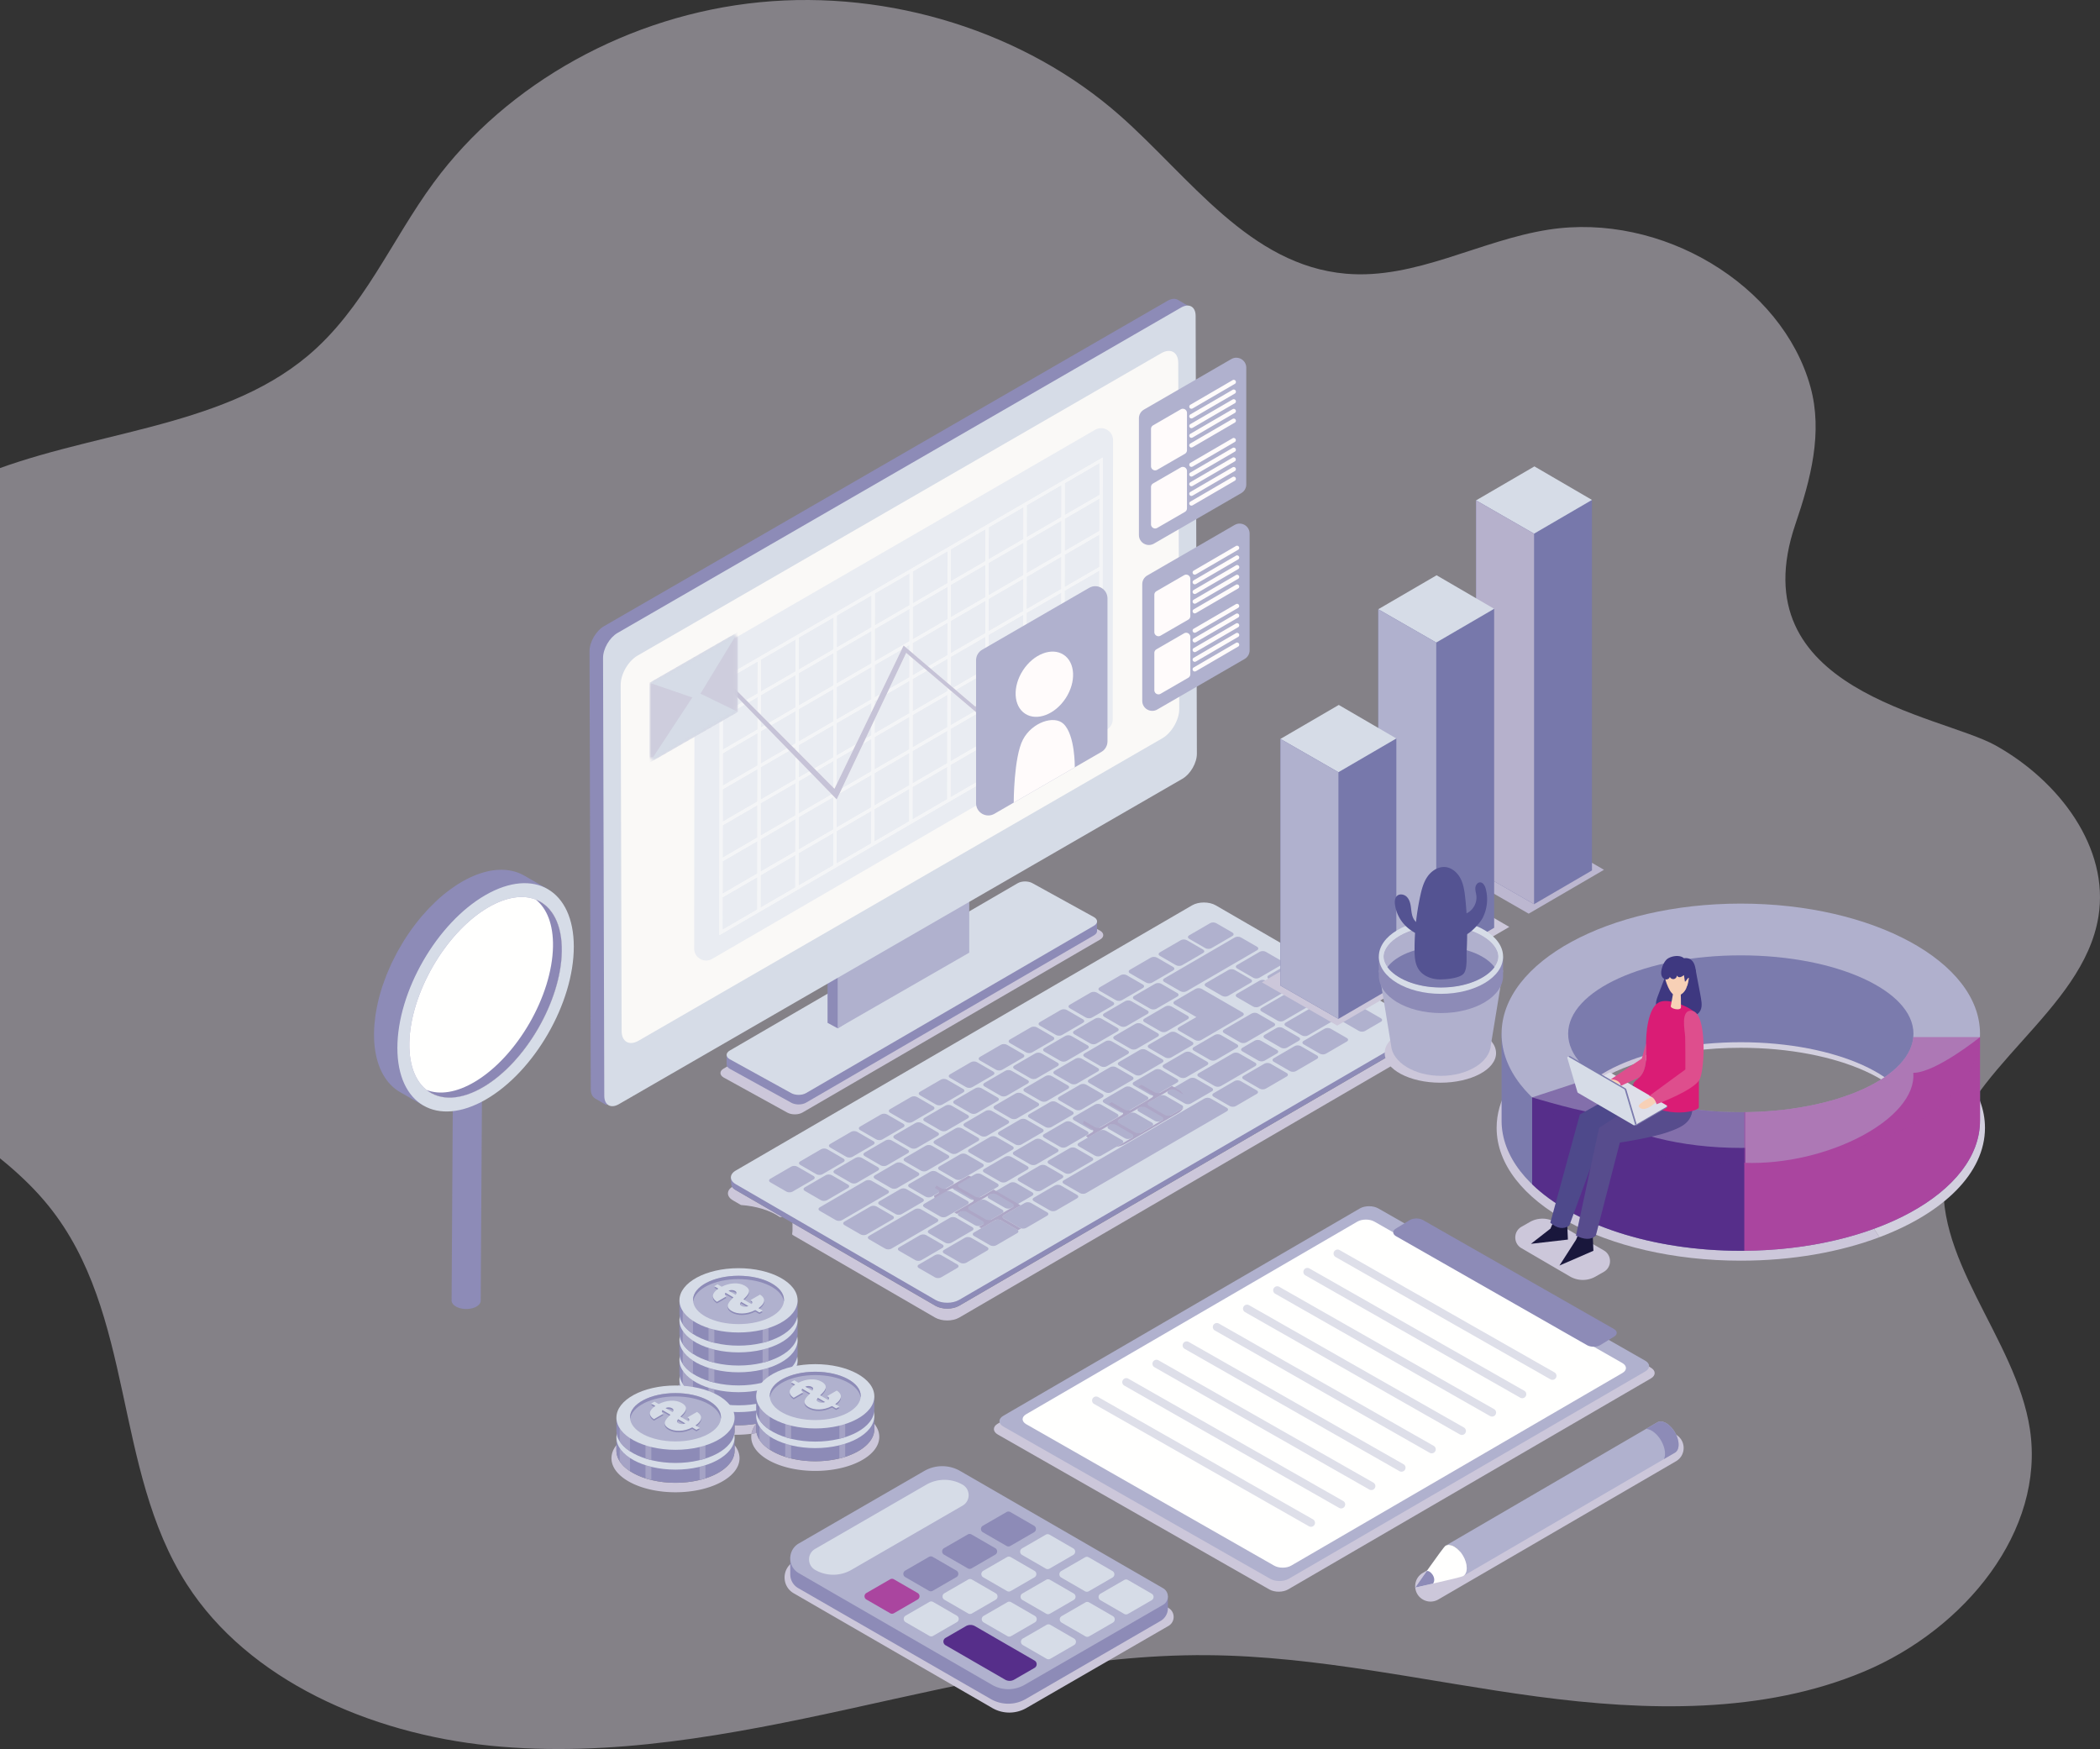 <svg xmlns="http://www.w3.org/2000/svg" xmlns:xlink="http://www.w3.org/1999/xlink" width="640" height="533" viewBox="0 0 640 533">
    <rect x="0" y="0" width="640" height="533" fill="#333333" stroke="none"/>
    <defs>
        <path id="a" d="M.095 1.84C.095.838 1.187.212 2.059.714l24.35 13.982c.404.232.653.66.653 1.125v21.36c0 1-1.092 1.626-1.964 1.125L.75 24.324a1.297 1.297 0 0 1-.655-1.126"/>
    </defs>
    <g fill="none" fill-rule="evenodd">
        <path fill="#EDE6F3" d="M608.13 227.14c19.581 10.907 34.773 31.313 31.399 52.17-4.702 29.067-41.534 46.643-46.65 75.65-4.94 28.022 21.566 52.556 25.773 80.678 4.622 30.88-19.787 60.807-50.557 73.745-30.77 12.939-66.237 12.09-99.709 7.614-33.47-4.476-66.603-12.333-100.425-12.598-36.922-.29-73.118 8.476-109.04 16.348-35.921 7.872-72.823 14.95-109.525 11.236-36.702-3.718-73.71-19.948-92.49-49.247-22.536-35.158-15.652-82.496-42.103-115.252-14.774-18.295-37.84-29.183-55.49-45.166-27.221-24.648-40.206-61.948-33.628-96.593 6.58-34.644 32.54-65.66 67.228-80.324 33.163-14.018 73.912-14.316 100.882-36.965C110.84 94.12 119.223 73.264 132.16 55.67 154.534 25.23 191.898 4.563 231.566.679c39.667-3.886 80.906 9.087 109.722 34.511 21.328 18.82 39.517 45.671 68.915 48.22 21.191 1.835 40.747-10.167 61.738-13.427 34.395-5.343 71.205 16.753 79.812 47.908 3.84 13.898.077 28.208-4.568 41.804-17.396 50.92 44.205 58.122 60.945 67.446" opacity=".436"/>
        <path fill="#CCC7DA" d="M288.67 402.4c1.333 0 2.662-.294 3.675-.882l138.306-80.526c1.788-1.04 1.99-2.651.603-3.828l-138.973 80.767c-.987.573-2.285.86-3.585.86-1.301 0-2.605-.287-3.604-.864l-43.57-25.245v2.2c0 .346-.035.69-.099 1.03.024.128.045.257.06.387l43.49 25.215c1.024.591 2.362.886 3.697.886m-51.022-31.532h.744l-14.14-8.192c-.596-.35-.938-.67-1.138-.987-1.776 1.186-1.685 2.987.274 4.12l2.424 1.405c4.787.335 8.986 1.693 11.836 3.654"/>
        <path fill="#8D8BB7" d="M222.748 358.698l4.128-2.633v.906l136.441-79.294c1.974-1.149 5.193-1.149 7.188.002l58.215 33.737v-.491l4.128 2.338v1.79h-.006c-.013.74-.497 1.477-1.468 2.04l-139.093 80.838c-1.977 1.148-5.194 1.148-7.189-.004l-60.84-35.25c-1.504-.886-1.394-1.582-1.44-2.484-.021-.402-.064-1.495-.064-1.495"/>
        <path fill="#D6DCE7" d="M370.505 275.888c-1.995-1.152-5.214-1.152-7.188-.003L224.222 356.72c-1.974 1.148-1.965 3.012.03 4.163l60.84 35.252c1.995 1.151 5.212 1.151 7.189.002l139.093-80.836c1.976-1.148 1.966-3.01-.029-4.163l-60.84-35.25"/>
        <path fill="#B0B1CE" d="M291.736 385.316c.516.297.518.783.007 1.082l-4.942 2.872c-.506.295-1.346.295-1.861-.004l-4.913-2.837c-.51-.293-.512-.779-.006-1.073l4.942-2.871c.513-.3 1.351-.3 1.86-.006l4.913 2.837m9.116-5.298c.518.298.521.783.013 1.076l-6.372 3.705c-.512.299-1.351.299-1.868 0l-4.912-2.835c-.51-.295-.513-.78.002-1.08l6.372-3.703c.506-.294 1.344-.294 1.854 0l4.911 2.837m9.13-5.307c.519.298.521.784.007 1.082l-6.372 3.704c-.505.293-1.345.293-1.86-.004l-4.912-2.837c-.51-.295-.514-.78-.006-1.073l6.372-3.704c.513-.3 1.35-.3 1.861-.004l4.91 2.836m9.12-5.3c.515.3.525.781.011 1.079l-6.371 3.703c-.514.3-1.346.295-1.861-.004l-4.913-2.836c-.51-.294-.519-.774-.007-1.073l6.372-3.703c.515-.298 1.345-.294 1.855 0l4.913 2.835m9.13-5.305c.516.297.519.783.012 1.077l-6.37 3.704c-.515.298-1.353.298-1.87 0l-4.912-2.836c-.509-.295-.511-.78 0-1.078l6.374-3.704c.507-.295 1.343-.295 1.854 0l4.913 2.837m45.638-26.525c.517.3.526.78.013 1.079l-42.895 24.928c-.513.299-1.344.295-1.861-.004l-4.91-2.837c-.512-.293-.521-.774-.007-1.073l42.894-24.928c.514-.299 1.344-.295 1.855 0l4.911 2.835m9.13-5.306c.518.298.52.783.007 1.082l-6.372 3.704c-.506.295-1.343.295-1.861-.004l-4.912-2.837c-.51-.293-.513-.78-.007-1.074l6.373-3.703c.514-.298 1.35-.298 1.861-.004l4.912 2.836m9.117-5.3c.517.3.526.781.013 1.08l-6.372 3.703c-.514.298-1.345.294-1.862-.005l-4.911-2.835c-.51-.295-.52-.775-.005-1.074l6.37-3.702c.514-.3 1.345-.295 1.854 0l4.913 2.834m9.22-5.357c.516.297.519.784.004 1.082l-6.37 3.703c-.507.295-1.345.295-1.862-.004l-4.912-2.837c-.509-.293-.511-.78-.006-1.074l6.372-3.703c.514-.299 1.351-.299 1.861-.004l4.913 2.837m9.117-5.299c.515.3.526.78.013 1.078l-6.373 3.702c-.514.3-1.344.295-1.861-.004l-4.913-2.835c-.51-.295-.518-.775-.005-1.074l6.372-3.702c.514-.299 1.344-.295 1.853 0l4.914 2.835m-123.278 62.913c.509.294.512.78-.001 1.079l-6.373 3.703c-.506.293-1.344.293-1.853 0l-4.913-2.837c-.516-.299-.518-.784-.013-1.077l6.372-3.704c.514-.3 1.352-.3 1.868 0l4.913 2.836m9.116-5.298c.51.295.52.775.006 1.073l-6.372 3.703c-.513.3-1.344.295-1.855 0l-4.91-2.836c-.518-.298-.527-.778-.013-1.077l6.372-3.703c.513-.298 1.343-.294 1.86.003l4.912 2.837m9.13-5.306c.51.294.513.78.007 1.074l-6.372 3.703c-.513.298-1.351.298-1.862.004l-4.91-2.836c-.518-.3-.521-.785-.007-1.082l6.373-3.704c.505-.295 1.343-.295 1.86.004l4.911 2.837m9.124-5.304c.51.295.513.78-.001 1.078l-6.371 3.704c-.513.299-1.345.295-1.854 0l-4.913-2.837c-.517-.297-.526-.778-.013-1.077l6.373-3.704c.514-.298 1.35-.298 1.867 0l4.912 2.836m9.125-5.3c.51.293.518.773.004 1.072l-6.37 3.705c-.514.296-1.345.292-1.854 0l-4.913-2.837c-.516-.299-.526-.78-.013-1.078l6.372-3.703c.514-.299 1.344-.295 1.861.004l4.913 2.836m9.123-5.303c.51.295.513.78 0 1.078l-6.372 3.703c-.508.295-1.345.295-1.855 0l-4.91-2.836c-.519-.298-.522-.784-.015-1.079l6.374-3.703c.511-.297 1.35-.297 1.866 0l4.912 2.837m9.145-5.314c.509.293.52.776.006 1.074l-6.372 3.703c-.515.298-1.346.295-1.855 0l-4.912-2.836c-.517-.298-.526-.78-.013-1.078l6.373-3.704c.514-.299 1.343-.295 1.86.004l4.913 2.837m9.123-5.303c.51.294.512.78.007 1.073l-6.372 3.704c-.515.299-1.351.299-1.862.004l-4.911-2.834c-.517-.3-.52-.785-.007-1.084l6.371-3.703c.508-.294 1.346-.294 1.861.004l4.913 2.836m9.13-5.306c.511.294.514.78 0 1.077l-6.373 3.705c-.505.295-1.343.295-1.853 0l-4.912-2.837c-.517-.297-.52-.783-.013-1.078l6.372-3.703c.513-.298 1.351-.298 1.867 0l4.913 2.836m9.117-5.3c.51.296.52.777.005 1.075l-6.37 3.703c-.515.299-1.346.295-1.854 0l-4.913-2.835c-.517-.299-.526-.78-.013-1.078l6.372-3.705c.513-.297 1.343-.293 1.861.004l4.912 2.837m13.203-7.673c.509.295.512.78.006 1.074l-10.444 6.07c-.515.299-1.353.299-1.862.005l-4.911-2.838c-.517-.296-.52-.782-.007-1.08l10.445-6.07c.506-.295 1.344-.295 1.861.002l4.912 2.837m6.652-3.867c.51.295.52.776.006 1.075l-3.77 2.191c-.514.3-1.352.3-1.86.004l-4.914-2.836c-.515-.298-.518-.783-.006-1.082l3.772-2.19c.513-.3 1.343-.296 1.861.003l4.91 2.835m6.668-3.872c.509.293.513.778 0 1.076l-3.6 2.093c-.514.299-1.351.299-1.861.004l-4.913-2.837c-.516-.297-.52-.783-.006-1.082l3.6-2.091c.513-.299 1.353-.299 1.868 0l4.912 2.837m10.062-5.848c.51.293.518.775.007 1.073l-7.27 4.225c-.514.298-1.352.298-1.86.004l-4.912-2.837c-.519-.299-.521-.784-.007-1.082l7.268-4.225c.514-.298 1.346-.292 1.862.004l4.912 2.838m14.929.054c.516.3.526.781.013 1.079l-4.826 2.805c-.513.297-1.343.294-1.86-.005l-12.45-7.188c-.517-.298-.526-.78-.013-1.078l4.825-2.805c.514-.298 1.345-.294 1.86.004l12.45 7.188M285.582 371.35c.51.294.518.775.005 1.074l-13.935 8.099c-.507.295-1.345.295-1.855 0l-4.91-2.837c-.517-.297-.521-.784-.014-1.077l13.936-8.1c.513-.298 1.344-.294 1.86.005l4.913 2.836m9.26-5.382c.51.294.512.78 0 1.078l-6.373 3.704c-.507.293-1.345.293-1.854 0l-4.913-2.837c-.515-.299-.52-.783-.011-1.077l6.37-3.704c.514-.3 1.353-.3 1.868 0l4.913 2.836m9.117-5.298c.51.295.519.775.006 1.073l-6.372 3.704c-.513.3-1.345.294-1.855 0l-4.913-2.836c-.516-.298-.525-.78-.012-1.078l6.374-3.704c.511-.297 1.343-.293 1.86.004l4.912 2.837m9.13-5.308c.51.295.513.781.006 1.076l-6.372 3.703c-.513.298-1.35.298-1.86.004l-4.913-2.836c-.517-.3-.52-.785-.007-1.082l6.374-3.704c.505-.295 1.343-.295 1.861.004l4.91 2.835m9.125-5.3c.51.293.513.779 0 1.076l-6.373 3.704c-.514.298-1.344.295-1.854 0l-4.912-2.836c-.516-.299-.526-.779-.013-1.078l6.372-3.703c.514-.298 1.351-.298 1.868 0l4.912 2.836m9.144-5.314c.51.293.52.776.006 1.073l-6.373 3.704c-.513.297-1.343.295-1.853 0l-4.912-2.836c-.517-.298-.527-.78-.013-1.078l6.372-3.703c.513-.299 1.345-.295 1.862.004l4.911 2.836m9.124-5.303c.51.295.512.78.005 1.074l-6.377 3.707c-.508.295-1.346.295-1.855 0l-4.913-2.836c-.515-.298-.518-.783-.013-1.078l6.38-3.708c.507-.293 1.343-.293 1.862.004l4.911 2.837m9.13-5.306c.51.293.512.779 0 1.078l-6.372 3.703c-.514.298-1.344.295-1.854 0l-4.912-2.836c-.517-.298-.526-.78-.013-1.077l6.372-3.705c.513-.299 1.351-.299 1.868 0l4.912 2.837m9.117-5.299c.51.295.513.78.006 1.073l-6.373 3.704c-.512.298-1.351.298-1.861.005l-4.91-2.837c-.518-.297-.522-.783-.007-1.082l6.372-3.703c.506-.294 1.344-.294 1.86.004l4.913 2.836m9.13-5.306c.51.294.513.78-.001 1.078l-6.372 3.704c-.505.293-1.345.293-1.854 0l-4.912-2.837c-.516-.298-.52-.784-.013-1.078l6.373-3.703c.513-.3 1.35-.3 1.866 0l4.913 2.836m9.116-5.298c.51.294.521.775.007 1.073l-6.371 3.703c-.514.299-1.346.295-1.855 0l-4.912-2.835c-.518-.3-.526-.78-.013-1.078l6.373-3.704c.513-.297 1.343-.293 1.86.004l4.911 2.837m11.254-6.541c.51.295.512.78 0 1.08l-8.407 4.884c-.506.294-1.343.294-1.853 0l-4.912-2.837c-.517-.299-.52-.783-.013-1.077l8.404-4.885c.513-.298 1.351-.298 1.868 0l4.913 2.835m9.91-5.712c.517.3.52.776.006 1.075l-6.885 4.001c-.514.299-1.343.303-1.861.004l-4.912-2.836c-.517-.297-.512-.778 0-1.077l6.887-4.001c.513-.3 1.336-.3 1.855 0l4.91 2.834m-126.09 64.517c.515.299.52.783.006 1.08l-7.92 4.605c-.505.293-1.343.293-1.86-.004l-4.912-2.837c-.51-.295-.513-.78-.007-1.074l7.92-4.603c.514-.297 1.35-.297 1.86-.003l4.913 2.836m9.117-5.298c.517.297.526.779.013 1.078l-6.372 3.703c-.513.298-1.345.294-1.862-.004l-4.911-2.836c-.51-.295-.52-.777-.007-1.075l6.372-3.703c.513-.299 1.345-.295 1.854 0l4.913 2.837m9.13-5.308c.517.3.52.785.013 1.078l-6.372 3.704c-.513.299-1.351.299-1.868 0l-4.912-2.837c-.51-.292-.513-.778 0-1.077l6.373-3.703c.506-.294 1.344-.294 1.855 0l4.911 2.835m9.124-5.3c.517.297.52.782.005 1.08l-6.37 3.705c-.515.297-1.346.293-1.862-.004l-4.913-2.837c-.508-.295-.518-.776-.005-1.074l6.372-3.703c.513-.3 1.351-.3 1.861-.004l4.912 2.836m9.124-5.303c.515.299.526.78.013 1.078l-6.372 3.703c-.515.299-1.346.295-1.862-.004l-4.911-2.836c-.51-.294-.52-.774-.007-1.073l6.372-3.705c.513-.297 1.345-.292 1.854 0l4.913 2.837m9.124-5.301c.517.297.52.782.006 1.08l-6.373 3.705c-.507.294-1.343.294-1.862-.004l-4.91-2.836c-.51-.295-.513-.78-.007-1.075l6.373-3.703c.513-.299 1.35-.299 1.86-.004l4.913 2.837m9.143-5.316c.517.3.526.78.015 1.077l-6.373 3.705c-.514.299-1.344.294-1.862-.005l-4.912-2.834c-.51-.295-.518-.777-.007-1.076l6.373-3.702c.514-.299 1.345-.295 1.854 0l4.912 2.835m9.124-5.302c.518.298.52.783.013 1.078l-6.372 3.704c-.515.297-1.351.297-1.868 0l-4.912-2.837c-.509-.295-.513-.78.001-1.078l6.371-3.703c.507-.295 1.346-.295 1.857 0l4.91 2.836m9.13-5.307c.519.299.521.784.007 1.083l-6.372 3.702c-.506.295-1.345.295-1.862-.003l-4.911-2.836c-.51-.295-.513-.78-.006-1.074l6.373-3.704c.511-.297 1.35-.297 1.861-.004l4.91 2.836m9.118-5.297c.517.297.526.779.013 1.077l-6.371 3.704c-.515.298-1.346.295-1.862-.005l-4.913-2.835c-.509-.294-.518-.777-.006-1.075l6.373-3.703c.513-.297 1.344-.295 1.854 0l4.912 2.837m9.131-5.308c.516.3.519.785.012 1.08l-6.37 3.703c-.515.297-1.353.297-1.87 0l-4.912-2.837c-.509-.295-.511-.779 0-1.078l6.374-3.703c.506-.295 1.343-.295 1.853 0l4.913 2.835m-92.778 45.204c.509.295.518.776.004 1.075l-13.934 8.099c-.507.293-1.345.293-1.855 0l-4.912-2.837c-.517-.299-.52-.783-.013-1.077l13.935-8.1c.515-.298 1.345-.294 1.862.006l4.913 2.834m9.26-5.382c.51.295.512.78-.002 1.078l-6.371 3.703c-.506.295-1.344.295-1.853 0l-4.914-2.836c-.516-.298-.519-.782-.013-1.077l6.373-3.705c.514-.297 1.35-.297 1.868 0l4.911 2.837m9.118-5.297c.509.294.52.774.006 1.073l-6.372 3.703c-.514.299-1.345.295-1.855 0l-4.912-2.835c-.517-.299-.526-.78-.013-1.078l6.373-3.704c.513-.298 1.344-.295 1.86.004l4.913 2.837m9.13-5.308c.51.295.512.781.007 1.075l-6.373 3.703c-.514.299-1.35.299-1.861.004l-4.913-2.837c-.516-.297-.518-.783-.004-1.082l6.371-3.703c.506-.294 1.344-.294 1.861.004l4.912 2.836m9.124-5.3c.51.292.513.777-.001 1.076l-6.373 3.704c-.513.297-1.343.293-1.855 0l-4.91-2.836c-.517-.3-.527-.78-.013-1.078l6.372-3.703c.513-.299 1.351-.299 1.867 0l4.913 2.836m9.145-5.315c.51.295.518.776.005 1.074l-6.373 3.704c-.513.297-1.343.293-1.853 0L303.177 338c-.516-.299-.526-.78-.012-1.077l6.371-3.703c.515-.299 1.346-.295 1.862.004l4.913 2.835m9.122-5.302c.51.294.514.78.007 1.074l-6.38 3.707c-.506.295-1.344.295-1.854 0l-4.912-2.836c-.517-.298-.52-.785-.013-1.078l6.38-3.708c.506-.295 1.343-.295 1.862.004l4.91 2.837m9.132-5.306c.509.293.513.779-.002 1.078l-6.37 3.703c-.515.298-1.346.294-1.855 0l-4.912-2.836c-.518-.3-.526-.78-.014-1.077l6.373-3.705c.513-.299 1.35-.299 1.868 0l4.912 2.837m9.117-5.299c.51.294.512.78.007 1.073l-6.374 3.704c-.513.298-1.351.298-1.86.005l-4.913-2.837c-.516-.297-.52-.784-.007-1.082l6.373-3.703c.506-.295 1.344-.295 1.861.004l4.913 2.836m9.13-5.307c.51.295.512.78 0 1.08l-6.373 3.701c-.507.295-1.343.295-1.854 0l-4.913-2.835c-.515-.299-.52-.784-.011-1.078l6.37-3.703c.515-.3 1.353-.3 1.868 0l4.913 2.835m25.86-6.311c.516.297.519.783.006 1.082l-12.608 7.327c-.514.296-1.344.293-1.861-.006l-4.912-2.835c-.509-.294-.52-.777-.005-1.074l5.311-3.086-6.594-3.808c-.516-.299-.518-.783-.013-1.077l6.372-3.704c.514-.299 1.352-.299 1.868 0l7.523 4.344 1.8 1.038 3.112 1.799m-16.743 1.013c.51.293.521.776.007 1.074l-6.372 3.703c-.513.299-1.345.295-1.855 0l-4.91-2.836c-.519-.298-.528-.778-.014-1.077l6.373-3.704c.511-.299 1.343-.293 1.858.004l4.913 2.836m28.728-7.883c.51.293.52.775.007 1.073l-6.887 4.002c-.512.299-1.35.299-1.859.004l-4.913-2.836c-.515-.298-.518-.784-.006-1.082l6.886-4.002c.513-.297 1.345-.295 1.86.004l4.912 2.837m15.067-.09c.515.3.518.776.005 1.076l-4.824 2.804c-.514.3-1.338.3-1.855 0l-12.395-7.156c-.515-.298-.526-.78-.012-1.078l4.826-2.805c.513-.298 1.343-.295 1.861.004l12.394 7.156m-24.54-3.17c.516.298.512.78-.002 1.079l-6.884 4c-.514.3-1.339.3-1.855 0l-4.911-2.836c-.517-.298-.52-.774-.007-1.073l6.887-4.002c.511-.299 1.343-.303 1.86-.004l4.912 2.836m9.494-5.517c.516.299.518.777.004 1.074l-6.884 4.002c-.514.298-1.338.298-1.855 0l-4.912-2.836c-.516-.298-.52-.777-.005-1.074l6.886-4.003c.512-.297 1.336-.297 1.853 0l4.913 2.837m-132.266 68.08c.516.298.512.78.006 1.075l-6.371 3.703c-.515.298-1.346.302-1.862.004l-4.913-2.836c-.515-.3-.511-.78.002-1.078l6.372-3.704c.506-.295 1.336-.299 1.855 0l4.911 2.836m9.118-5.298c.515.298.518.776.005 1.073l-6.372 3.704c-.515.299-1.337.299-1.854 0l-4.913-2.837c-.515-.297-.518-.775-.005-1.073l6.372-3.703c.513-.298 1.338-.298 1.854 0l4.913 2.836m9.13-5.307c.517.299.52.775.005 1.074l-6.372 3.705c-.513.296-1.343.301-1.861.004l-4.91-2.837c-.518-.299-.514-.78 0-1.08l6.37-3.701c.515-.3 1.34-.3 1.855 0l4.913 2.835m9.123-5.302c.518.299.513.78 0 1.078l-6.373 3.703c-.506.295-1.338.3-1.853 0l-4.912-2.836c-.518-.298-.513-.778-.006-1.073l6.372-3.704c.513-.297 1.343-.304 1.861-.003l4.91 2.835m9.126-5.303c.515.3.52.776.006 1.075l-6.372 3.703c-.514.298-1.34.298-1.855 0l-4.912-2.837c-.516-.297-.52-.775-.006-1.074l6.372-3.702c.515-.299 1.337-.299 1.855 0l4.912 2.835m9.124-5.302c.515.298.511.78.005 1.074l-6.373 3.704c-.512.299-1.343.301-1.86.004l-4.913-2.837c-.516-.297-.511-.778.002-1.078l6.372-3.703c.507-.294 1.338-.3 1.854 0l4.913 2.836m9.15-5.318c.516.298.513.78 0 1.078l-6.373 3.704c-.506.293-1.338.297-1.853 0l-4.913-2.837c-.516-.299-.513-.78-.007-1.073l6.374-3.704c.513-.3 1.343-.303 1.86-.004l4.912 2.836m9.117-5.298c.517.299.52.775.006 1.073l-6.372 3.703c-.514.299-1.338.299-1.855 0l-4.911-2.836c-.517-.298-.52-.774-.007-1.073l6.372-3.704c.515-.297 1.338-.297 1.855 0l4.912 2.837m9.13-5.306c.517.297.513.779.007 1.073l-6.373 3.704c-.513.298-1.344.302-1.86.004l-4.913-2.836c-.517-.3-.513-.78.002-1.079l6.37-3.703c.507-.295 1.339-.299 1.855 0l4.912 2.837m9.118-5.3c.516.299.519.777.005 1.074l-6.373 3.704c-.513.299-1.336.299-1.852 0l-4.913-2.837c-.517-.298-.52-.774-.005-1.073l6.371-3.704c.513-.297 1.338-.298 1.855 0l4.912 2.836m9.13-5.305c.517.298.52.774.005 1.073l-6.372 3.703c-.512.298-1.343.303-1.86.006l-4.912-2.837c-.518-.299-.513-.78 0-1.078l6.372-3.703c.513-.3 1.338-.3 1.855 0l4.912 2.836m9.124-5.303c.517.299.511.78 0 1.078l-6.373 3.703c-.507.295-1.337.299-1.854 0l-4.912-2.836c-.517-.298-.513-.78-.007-1.075l6.373-3.703c.514-.298 1.344-.301 1.861-.004l4.912 2.837m24.29-14.118c.518.298.52.776.007 1.075l-21.492 12.49c-.512.298-1.337.298-1.854 0l-4.913-2.837c-.515-.298-.518-.774-.005-1.073l21.491-12.49c.515-.299 1.338-.299 1.855 0l4.912 2.835M247.904 358.35c.516.3.52.785.007 1.084l-6.373 3.703c-.508.294-1.344.294-1.861-.004l-4.913-2.836c-.51-.295-.512-.781-.004-1.075l6.37-3.703c.514-.299 1.352-.299 1.86-.004l4.914 2.835m9.117-5.298c.517.298.525.78.013 1.078l-6.373 3.703c-.513.3-1.343.295-1.86-.004l-4.912-2.836c-.51-.294-.52-.775-.007-1.073l6.371-3.705c.515-.296 1.346-.293 1.855 0l4.913 2.837m9.13-5.305c.518.298.52.782.014 1.077l-6.373 3.705c-.513.296-1.35.296-1.867 0l-4.912-2.838c-.51-.294-.513-.78 0-1.077l6.372-3.703c.507-.295 1.345-.295 1.855 0l4.91 2.836m9.119-5.3c.516.298.526.781.012 1.079l-6.371 3.703c-.515.299-1.346.295-1.862-.004l-4.913-2.837c-.51-.293-.518-.774-.006-1.074l6.373-3.703c.513-.298 1.344-.295 1.854 0l4.913 2.836m9.13-5.306c.516.3.526.78.013 1.078l-6.372 3.704c-.514.297-1.346.293-1.861-.004l-4.913-2.837c-.51-.295-.518-.775-.006-1.073l6.373-3.703c.513-.299 1.343-.295 1.853 0l4.913 2.835m9.124-5.302c.516.299.518.784.005 1.082l-6.372 3.703c-.506.295-1.343.295-1.861-.004l-4.912-2.836c-.509-.294-.512-.78-.005-1.074l6.37-3.704c.515-.297 1.353-.297 1.862-.003l4.913 2.836m9.145-5.314c.515.298.525.778.012 1.078l-6.373 3.703c-.513.298-1.343.294-1.861-.003l-4.912-2.837c-.509-.295-.52-.777-.005-1.074l6.371-3.704c.514-.298 1.346-.295 1.855 0l4.913 2.837m9.122-5.304c.517.3.521.785.013 1.079l-6.372 3.703c-.514.299-1.35.299-1.868 0l-4.911-2.835c-.51-.295-.513-.78 0-1.079l6.373-3.703c.505-.293 1.343-.293 1.854 0l4.911 2.835m9.13-5.304c.519.297.522.781.007 1.08l-6.372 3.704c-.508.295-1.344.295-1.861-.004l-4.912-2.836c-.51-.295-.513-.78-.005-1.074l6.372-3.703c.512-.299 1.351-.299 1.861-.004l4.91 2.837m9.117-5.3c.518.299.527.78.014 1.078l-6.373 3.703c-.512.3-1.344.295-1.86-.004l-4.912-2.835c-.51-.295-.52-.776-.007-1.075l6.373-3.704c.513-.297 1.344-.292 1.854 0l4.91 2.837m9.132-5.306c.517.297.52.783.014 1.078l-6.371 3.703c-.515.298-1.353.298-1.87 0l-4.911-2.836c-.51-.295-.513-.78 0-1.077l6.372-3.705c.508-.293 1.344-.293 1.855 0l4.911 2.837m9.118-5.299c.517.3.526.78.013 1.079l-6.372 3.703c-.515.299-1.345.295-1.862-.004l-4.913-2.835c-.509-.295-.518-.777-.004-1.076l6.371-3.703c.513-.298 1.345-.294 1.854 0l4.913 2.836m9.219-5.357c.517.298.52.782.013 1.077l-6.372 3.703c-.513.3-1.351.3-1.867 0l-4.913-2.835c-.51-.295-.512-.78 0-1.078l6.374-3.703c.506-.295 1.343-.295 1.853 0l4.912 2.836m9.117-5.3c.516.3.526.781.013 1.079l-6.372 3.703c-.514.299-1.344.295-1.861-.004l-4.912-2.836c-.51-.294-.52-.774-.005-1.075l6.37-3.703c.515-.297 1.346-.294 1.854 0l4.913 2.837m4.027-8.03c-.51-.296-1.342-.3-1.854 0l-6.372 3.702c-.514.298-.505.78.005 1.075l4.913 2.836c.516.298 1.347.302 1.86.004l6.373-3.704c.514-.3.504-.78-.012-1.077l-4.913-2.837"/>
        <path fill="#CCC7DA" d="M242.24 339.59c.848 0 1.693-.187 2.337-.561l90.694-52.708c1.288-.748 1.282-1.964-.02-2.715l-19.345-10.664c-.65-.376-1.5-.564-2.348-.564-.849 0-1.694.188-2.338.563l-90.694 52.708c-1.288.748-1.28 1.965.02 2.715l19.344 10.663c.65.376 1.5.563 2.35.563"/>
        <path fill="#8D8BB7" d="M314.678 272.078c-1.259-.727-3.29-.727-4.536-.002L221.45 321.3s-.003 2.616 0 3.091c.004.475.32.95.95 1.316l18.718 10.317c1.26.727 3.29.727 4.536.003l87.762-51.005c.623-.363.933-.838.93-1.313-.003-.474-.062-3.274-.062-3.274l-19.606-8.358"/>
        <path fill="#D6DCE7" d="M314.678 269.158c-1.259-.727-3.29-.727-4.536-.001L222.38 320.16c-1.247.723-1.24 1.9.02 2.627l18.717 10.318c1.26.726 3.29.726 4.536.003l87.762-51.005c1.247-.723 1.24-1.9-.018-2.626l-18.72-10.319"/>
        <path fill="#8D8BB7" d="M184.078 190.826l171.743-99.16c1.275-.737 2.417-.768 3.228-.246l.016-.009 3.425 2.035-2.224 1.295.377 132.885c.008 2.812-1.966 6.23-4.413 7.644l-170.724 98.573 2.084 1.238-2.834 1.65-3.48-2.03.025-.014c-.766-.474-1.254-1.416-1.258-2.785l-.377-133.432c-.008-2.813 1.964-6.23 4.412-7.644"/>
        <path fill="#8D8BB7" d="M252.209 279.978v31.726l3.083 1.668 37.012-23.566V255.95l-40.095 24.028"/>
        <path fill="#B0B1CE" d="M255.292 280.49v32.882l40.095-23.054v-33.855l-40.095 24.027"/>
        <path fill="#D6DCE7" d="M188.198 192.885c-2.447 1.412-4.42 4.831-4.413 7.644l.379 133.43c.008 2.812 1.994 3.945 4.44 2.532L360.35 237.33c2.447-1.412 4.421-4.831 4.413-7.644l-.378-133.43c-.008-2.812-1.995-3.945-4.44-2.532l-171.746 99.162"/>
        <path fill="#FAF9F7" d="M359.388 216.07c.012 3.277-2.309 7.274-5.157 8.913l-159.6 92.153c-2.848 1.652-5.17.329-5.18-2.949l-.29-105.468c-.014-3.291 2.294-7.275 5.142-8.928l159.6-92.152c2.849-1.64 5.181-.328 5.181 2.963l.304 105.468"/>
        <path fill="#E9ECF2" d="M215.21 292.709c.612 0 1.238-.155 1.828-.499l120.259-69.838a3.648 3.648 0 0 0 1.817-3.152l.103-85.079c.002-2.133-1.748-3.66-3.656-3.66-.609 0-1.232.155-1.821.496l-120.261 69.559a3.652 3.652 0 0 0-1.824 3.156l-.099 85.358c-.002 2.133 1.748 3.659 3.655 3.659m4.208-7.866l-.176.102.094-77.722.951-.546v.01l115.763-67.228v.475-.001l-.065 54.252v.351l-.027 22.639-2.137 1.24-.435.451-.165-.101-113.803 66.087v-.009m.775-1.485l10.624-6.17.012-9.926-10.624 6.169-.012 9.927m11.577-6.724l10.625-6.17.011-9.926-10.623 6.17-.013 9.926m-11.564-4.25l10.624-6.17.013-9.924-10.624 6.17-.013 9.924m23.142-2.473l10.623-6.17.012-9.926-10.624 6.17-.011 9.926m-11.564-4.25l10.624-6.17.012-9.925-10.624 6.17-.012 9.925m23.14-2.472l10.624-6.17.013-9.926-10.625 6.169-.012 9.927m-34.703-1.777l10.623-6.169.012-9.925-10.623 6.17-.012 9.924m23.14-2.473l10.623-6.17.013-9.925-10.625 6.169-.011 9.926m23.138-2.473l10.626-6.171.012-9.926-10.626 6.17-.012 9.927m-34.702-1.776l10.624-6.17.013-9.925-10.625 6.17-.012 9.925m23.14-2.475l10.625-6.169.012-9.926-9.688 5.626-.889 1.875-.05-.053-.01 8.647m-34.703-1.773l10.623-6.17.012-9.927-10.623 6.17-.012 9.927m57.842-.7l10.625-6.168.011-9.926-10.625 6.169-.011 9.926m-34.702-1.777l10.13-5.882-6.164-6.338-3.955 2.296-.011 9.924m23.138-2.472l10.626-6.172.012-9.924-10.626 6.17-.012 9.926m-34.702-1.775l10.625-6.17.008-6.84-1.917-1.97-8.703 5.052-.013 9.928m57.843-.699l10.624-6.17.012-9.926-10.624 6.17-.012 9.926m-33.083-2.717l9.005-5.23.012-9.924-2.526 1.467-6.491 13.687m-2.57-.247l.01-8.185-5.17 3.003 5.16 5.182m-33.753-.588l10.624-6.169.011-9.924-10.623 6.169-.012 9.924m34.706-.421l5.18-10.731-5.17 3.003-.01 7.728m23.136-.277l10.625-6.169.011-9.926-10.623 6.17-.013 9.925m-34.702-1.774l3.303-1.919-3.297-3.39-.006 5.31m57.843-.7l10.623-6.17.012-9.925-10.623 6.169-.012 9.925m-34.705-1.775l10.626-6.17.012-9.925-10.625 6.17-.013 9.925m-18.344-.31l5.83-3.385.012-9.926-10.623 6.169-.003 2.338 4.784 4.805m-16.356-1.466l8.05-4.676-6.163-6.338-1.876 1.09-.011 9.924m57.841-.698l10.624-6.17.012-9.925-10.624 6.169-.012 9.926m-34.702-1.776l5.87-3.41 4.762-9.862.004-2.824-10.624 6.17-.012 9.926m57.84-.697l10.626-6.17.012-9.926-10.625 6.17-.013 9.926m-92.544-1.078l10.624-6.17.005-3.499-3.992-4.104-6.625 3.847-.012 9.926m22.186-.044v-.83l-.524.304.524.526m35.657-.654l10.624-6.17.011-9.925-10.623 6.169-.012 9.926m-36.84-.534l1.185-.69.012-9.924-7.454 4.33 6.257 6.284m2.138-1.243l10.624-6.169.011-9.924-10.623 6.169-.012 9.924m57.842-.698l10.623-6.17.012-9.925-10.623 6.169-.012 9.926m-37.498-.15l1.843-1.07.003-2.825-1.846 3.895m2.795-1.624l10.625-6.17.011-9.926-6.941 4.03-3.69 7.784-.005 4.282m57.841-.698l7.969-4.628-7.957-4.937-.012 9.565m-92.543-1.079l1.224-.71-1.222-1.257-.002 1.967m57.841-.698l7.45-4.325-6.938-5.89-.498.29-.014 9.925m-55.334-.757l8.116-4.714.012-9.925-10.624 6.17-.006 5.956 2.502 2.513m20.633-1.018l10.623-6.17.012-9.924-10.624 6.17-.011 9.924m57.84-.697l10.404-6.043-8.257-5.123-2.135 1.24-.012 9.926m-92.545-1.077l5.974-3.47-5.93-6.1 1.086-.634 6.024 6.049 3.47-2.016.013-9.79-10.624 6.168-.013 9.793m113.292-.008l1.44-.836.012-9.925-9.61 5.58 8.158 5.18m-102.674-.667l.006-4.448-2.81 1.632 2.804 2.816m47.225-.023l10.624-6.17.001-1.027-6.22-5.28-4.393 2.552-.012 9.925m20.31-.83l1.877-1.091.003-1.898-1.88 2.99m-1.16-.64l3.042-4.84.007-5.537-9.057 5.26 6.008 5.118m-53.852-.308l10.624-6.17.011-9.925-10.623 6.17-.012 9.925m23.136-.026l.939-1.945-.938.544v1.4m34.705-.672l10.623-6.169.004-2.658-4.941-3.065-5.682 9.031-.004 2.861m-34.703-1.775l1.636-.95 6.653-13.78-8.278 4.806-.011 9.924m57.994-.786l10.471-6.081.013-9.926-10.624 6.17-.011 9.74.151.097m-1.103-.7l.01-8.584-7.066 4.104 7.056 4.48m-91.593-.289l10.623-6.169.012-9.793-10.623 6.17-.012 9.792m39.07-.761l6.257-3.634.007-6.587-1.011-.859-5.254 11.08m19.608-.422l9.788-5.684.012-9.926-10.622 6.169-.01 8.733.832.708m10.734-.62l4.524-7.195-4.517 2.623-.007 4.572m-46.271-.67l10.623-6.17.012-9.925-10.624 6.169-.011 9.925m33.751-.228l.01-7.369-5.149 2.99 5.14 4.379m24.088-.469l1.264-.733-1.263-.783-.001 1.516m2.698-1.566l7.927-4.604.012-9.926-10.625 6.17-.008 6.649 2.694 1.71m-37.4-.21l3.661-2.126-3.654-3.101-.007 5.228m-34.702-1.775l10.624-6.17.012-9.792-10.624 6.169-.012 9.793m68.458-.33l.006-5.492-4.521 2.626 4.515 2.867m-10.615-.37l10.623-6.169.011-9.926-10.622 6.17-.012 9.925m-18.398-.282l5.88-3.415.012-9.924-10.623 6.17-.004 3.137 4.735 4.032m-16.306-1.493l10.625-6.17.011-9.926-10.623 6.17-.013 9.926m57.843-.698l10.622-6.17.013-9.925-10.623 6.169-.012 9.926m-34.702-1.777l10.622-6.169.012-9.924-10.622 6.169-.012 9.924m-12.519-.873l.001-1.776-1.24.721 1.239 1.055m-22.184-.901l10.623-6.17.012-9.792-10.622 6.17-.013 9.792m57.84-.698l10.625-6.17.013-9.926-10.626 6.17-.012 9.926m-34.702-1.776l10.624-6.17.013-9.926-10.624 6.17-.013 9.926m23.141-2.474l10.623-6.17.013-9.924-10.624 6.17-.012 9.924m-34.703-1.774l10.624-6.17.011-9.793-10.623 6.17-.012 9.793m57.842-.699l10.623-6.17.012-9.925-10.623 6.17-.012 9.925m-34.702-1.776l10.622-6.17.013-9.925-10.623 6.169-.012 9.926m23.137-2.474l10.626-6.17.012-9.925-10.625 6.17-.013 9.925m-34.7-1.775l10.623-6.17.012-9.79-10.624 6.168-.011 9.792m23.14-2.474l10.623-6.169.012-9.926-10.624 6.17-.012 9.925m23.139-2.473l10.623-6.17.012-9.924-10.623 6.17-.012 9.924m-34.702-1.776l10.624-6.169.011-9.792-10.623 6.169-.012 9.792m23.138-2.473l10.625-6.17.012-9.926-10.625 6.17-.012 9.926m-11.562-4.25l10.624-6.17.012-9.79-10.624 6.168-.012 9.793m23.139-2.474l10.624-6.17.011-9.924-10.623 6.169-.012 9.925m-11.563-4.249l10.624-6.17.012-9.791-10.625 6.169-.011 9.792m11.576-6.722l10.624-6.17.011-9.792-10.623 6.17-.012 9.792"/>
        <path fill="#F4F5F7" d="M220.234 251.488l10.623-6.17.001-1.046-10.623 6.17-.001 1.046m11.576-6.724l10.625-6.169.001-1.047-10.625 6.17-.001 1.046m11.576-6.722l3.955-2.296-.65-.669-3.303 1.92-.002 1.045m5.455-3.168l5.17-3.003.002-1.045-5.831 3.386.66.662m6.122-3.555l5.17-3.003.701-1.453-5.87 3.41v1.046m8.097-4.703l2.526-1.467.001-1.046-1.843 1.07-.684 1.443m3.477-2.02l10.625-6.17.002-1.046-10.625 6.17-.002 1.047m11.577-6.724l10.623-6.169.002-1.047-10.624 6.17-.001 1.046m11.578-6.723l.498-.29-.498-.422v.712m1.565-.91l9.057-5.259.001-1.046-9.788 5.684.73.622m10.01-5.814l4.518-2.623.866-1.377.718.457 4.521-2.626.002-1.046-10.623 6.17-.001 1.045m11.574-6.721l10.625-6.17.001-1.048-10.625 6.17-.001 1.048m11.578-6.724l10.623-6.17.001-1.046-10.623 6.17-.001 1.046m11.576-6.723l.001-1.047-.001 1.047M220.22 262.46l10.624-6.17.001-1.047-10.623 6.17-.002 1.046m11.577-6.722l10.624-6.17v-1.047l-10.623 6.17-.001 1.047m11.576-6.724l10.625-6.169v-.253l-.493-.507-10.13 5.882-.002 1.047m12.514-7.267l9.688-5.626.001-1.047-9.005 5.23-.684 1.443m10.638-6.178l10.626-6.17.001-1.047-10.626 6.17-.001 1.047m11.578-6.722l10.623-6.17.002-1.048-10.624 6.17-.001 1.048m11.576-6.724l10.624-6.17.001-1.046-1.877 1.091-.76 1.209-.537-.456-7.45 4.325v1.047m11.576-6.724l10.623-6.169.001-1.046-10.623 6.17-.001 1.045m11.575-6.721l2.135-1.24-.87-.54-1.264.734-.001 1.046m3.558-2.066l7.067-4.104v-1.046l-7.926 4.604.859.546m8.02-4.658l10.623-6.169v-1.045l-10.622 6.169-.002 1.045m11.578-7.417v-.35.35M220.206 273.43l10.624-6.168.001-1.047-10.624 6.169v1.047m11.577-6.723l10.623-6.17.002-1.047-10.624 6.17-.001 1.047m11.576-6.724l10.624-6.169.001-1.047-10.623 6.17-.002 1.046m11.577-6.722l10.625-6.17.001-1.046-10.625 6.169-.001 1.047m11.575-6.723l10.626-6.17.001-1.047-10.626 6.172-.001 1.045m11.576-6.722l10.625-6.17.002-1.046-10.625 6.169-.002 1.047m11.578-6.724l10.624-6.169.001-1.047-10.624 6.17v1.046m11.576-6.722l10.623-6.17.001-1.046-10.623 6.169-.001 1.047m11.575-6.721l10.625-6.17v-.783l-.22-.137-10.404 6.043-.001 1.047m12.59-7.313l9.61-5.58.001-1.047-10.47 6.081.86.546M220.287 207.733l10.624-6.169v-.39l.954-.544-.001.38 10.623-6.17v-.41l.954-.545-.001.402 10.624-6.17v-.431l.954-.546v.424l10.622-6.169.001-.453.952-.545v.445l10.623-6.17.002-.473.951-.547v.467l10.624-6.169v-.496l.953-.545v.487l10.623-6.17v-.515l.954-.546v.508l10.623-6.169v-.536l.953-.547-.002.53 10.625-6.17v-.558l.953-.546-.001.551 10.623-6.169.002-.58.952-.545v-.475l-115.763 67.229v1.045M219.42 284.852l113.802-66.087-.871-.54-7.969 4.627v.024l-.951.55v-.021l-10.626 6.17v.046l-.95.55v-.044l-10.624 6.17v.067l-.953.551v-.065l-10.624 6.17v.089l-.952.548v-.083l-10.625 6.169v.11l-.952.549.001-.107-10.626 6.171v.131l-.951.55v-.128l-10.624 6.17v.153l-.953.548v-.149l-10.623 6.17-.002.173-.951.55v-.17l-10.625 6.17v.194l-.953.55v-.19l-10.624 6.17v1.037l-.775.448v.01m114.403-66.438l2.137-1.24.001-1.042-.954.55-1.44.835.696.441-.44.456M220.273 218.571l6.625-3.847-.65-.668-5.974 3.47-.001 1.045m7.814-4.537l2.81-1.632.002-1.047-3.47 2.016.658.663m3.763-2.185l10.624-6.17.001-1.046-10.623 6.169-.002 1.047m11.577-6.724l10.623-6.169.002-1.046-10.624 6.17-.001 1.045m11.576-6.722l10.624-6.17.001-1.046-10.623 6.17-.002 1.046m11.577-6.723l10.623-6.17.002-1.046-10.624 6.17-.001 1.046m11.576-6.722l10.624-6.17.001-1.046-10.623 6.169-.002 1.047m11.577-6.724l10.623-6.17.002-1.045-10.624 6.17-.001 1.045m11.576-6.723l10.624-6.169.001-1.046-10.624 6.17v1.045m11.574-6.722l10.625-6.17.001-1.046-10.624 6.17-.002 1.046m11.577-6.722l10.623-6.17.002-1.046-10.624 6.17-.001 1.046M220.26 229.544l10.623-6.17.002-1.047-10.624 6.17-.001 1.047m11.577-6.723l1.876-1.09-.65-.668-1.224.71-.002 1.048m3.17-1.84l7.454-4.33.001-1.047-8.116 4.714.66.663m8.408-4.883l10.623-6.17.002-1.046-10.624 6.169-.001 1.047m11.576-6.723l10.624-6.169.001-1.048-10.623 6.17-.002 1.047m11.575-6.722l8.278-4.806.542-1.124.565.48 1.24-.72.002-1.047-10.625 6.17-.002 1.047m11.577-6.723l10.623-6.17.002-1.047-10.624 6.17-.001 1.047m11.578-6.723l10.622-6.17.001-1.046-10.622 6.169-.001 1.047m11.576-6.723l10.624-6.169.001-1.047-10.624 6.17v1.046m11.574-6.722l10.625-6.17.001-1.048-10.625 6.17v1.048m11.576-6.723l10.623-6.169.002-1.048-10.624 6.17-.001 1.047m11.576-6.724l.001-1.047v1.049M220.247 240.515l10.623-6.17.002-1.046-10.624 6.17-.001 1.046m11.577-6.724l8.703-5.052-.65-.669-8.051 4.676-.002 1.045m10.1-5.864l.524-.305.001-1.046-1.185.689.66.662m1.477-.858l10.623-6.169.002-1.047-10.624 6.17-.001 1.046m11.576-6.722l10.624-6.17.001-1.046-10.623 6.169-.002 1.047m11.575-6.723l.938-.544.7-1.453-1.636.95-.002 1.047m3.684-2.14l6.941-4.03.002-1.047-6.258 3.634-.685 1.444m7.893-4.583l4.393-2.552-.73-.622-3.662 2.127-.001 1.047m5.475-3.18l5.148-2.99.002-1.048-5.88 3.415.73.623m6.103-3.544l10.622-6.17.001-1.046-10.622 6.169-.001 1.047m11.576-6.723l10.622-6.169.002-1.046-10.623 6.169-.001 1.046m11.574-6.722l10.626-6.17.001-1.047-10.626 6.17-.001 1.047m11.578-6.723l10.623-6.169.001-1.048-10.623 6.17-.001 1.047"/>
        <path fill="#F4F5F7" d="M335.006 216.682l.954-.549.026-21.597v-.35l.065-54.253v.001l-.952.546-.002.58-.065 53.679v1.045l-.026 20.898M323.43 223.426l.952-.55v-.024l.012-9.565-.95-.59-.013 10.708v.02m.966-11.73l.077-64.467.001-.55-.953.545v.559l-.077 63.31.952.603M311.854 230.17l.95-.549v-.046l.03-23.46-.95-.59-.03 24.602v.044m.982-25.817l.061-50.403.002-.53-.953.547v.536l-.06 49.247.95.603M300.278 236.915l.953-.55v-.069l.03-24.805-.954 1.517-.03 23.842v.065m.032-26.396l.954-1.52.06-48.326v-.508l-.954.546v.516l-.06 49.292M288.702 243.657l.952-.548v-.089l.04-31.87v-.712l-.952-.808-.04 33.944v.083m.994-34.746l.05-41.515v-.487l-.953.545v.496l-.05 40.15.953.81M277.125 250.402l.952-.55v-.11l.06-49.115-.95-.807-.06 50.475-.002.107m1.013-51.335l.031-24.948v-.467l-.951.547-.002.473-.027 23.586.949.809M265.549 257.147l.951-.55v-.13l.046-37.199-.954 2.01-.043 35.74v.129m.048-40.147l.954-1.975.042-34.183v-.445l-.952.545-.001.453-.043 35.605M253.972 263.89l.953-.548v-.153l.024-19.62-.95-.978v.253l-.027 20.897v.149m.343-23.52l.639-1.323.064-51.483v-.424l-.953.546-.001.432-.063 51.938.314.314M242.396 270.633l.951-.55.002-.172.045-38.224-.95-.977-.048 39.755v.168m1.002-41.226l.042-35.12.001-.402-.954.545v.41l-.04 33.613.951.954M230.818 277.378l.953-.55v-.194l.07-56.828-.951-.978-.072 58.36v.19m1.026-59.573l.02-16.794v-.381l-.953.544v.39l-.019 15.286.952.955M219.243 284.945l.176-.102.774-.448.095-77.707v-.01l-.951.545-.094 77.722"/>
        <path fill="#C6C3D7" d="M254.998 243.62l10.594-22.341.954-2.01 3.69-7.784 5.939-12.524 1.962 1.666 3.654 3.101.731.622 7.172 6.088.498.423 7.474 6.345.761-1.209 8.516-13.537 4.941 3.065.95.59 1.262.783.87.539 8.257 5.123.22.137.951.59 8.828 5.478.165.101.435-.451.44-.456-.696-.441-8.158-5.181-.86-.546-.151-.096-.952-.603-7.056-4.481-3.553-2.257-.95-.603-4.515-2.867-.718-.457-5.39 8.572-.954 1.52-3.042 4.84-6.008-5.118-1.563-1.33-.953-.811-5.87-5-4.735-4.033-.949-.81-1.239-1.054-.565-.48-.542 1.124-19.89 41.2-.638 1.323-.314-.314-10.603-10.65-.951-.953-.524-.526-13.836-13.893-.659-.663-6.024-6.049-1.087.634 10.573 10.872.951.978 1.222 1.257 9.381 9.647.95.977 10.11 10.397.494.507.95.977.05.053"/>
        <path fill="#B0B1CE" d="M378.3 150.27l-26.632 15.401c-2.031 1.174-4.57-.29-4.57-2.636v-35.57c0-1.088.58-2.093 1.52-2.637l26.632-15.402c2.031-1.174 4.57.291 4.57 2.637v35.57c0 1.087-.58 2.092-1.52 2.637"/>
        <path fill="#FFFBFB" d="M363.433 136.294l12.897-7.511a.656.656 0 0 0 .237-.901.658.658 0 0 0-.9-.239l-12.898 7.511a.659.659 0 0 0 .333 1.23l.331-.09zm0-2.95l12.897-7.513a.659.659 0 1 0-.663-1.14l-12.898 7.512a.66.66 0 0 0 .333 1.23l.331-.09zm0-2.953l12.897-7.511a.657.657 0 0 0 .237-.902.661.661 0 0 0-.9-.239l-12.898 7.512a.659.659 0 0 0 .333 1.23l.331-.09zm0-2.952l12.897-7.51a.659.659 0 1 0-.663-1.14l-12.898 7.51a.66.66 0 0 0 .333 1.23l.331-.09zm-.331-2.86a.658.658 0 0 1-.57-.33.658.658 0 0 1 .237-.9l12.897-7.511a.659.659 0 0 1 .664 1.14l-12.897 7.51-.331.09zm-1.355 12.615v-11.361c0-.973-1.05-1.58-1.893-1.094l-8.44 4.883c-.391.225-.631.64-.631 1.091v11.363a1.26 1.26 0 0 0 1.892 1.091l8.443-4.88c.39-.226.629-.642.629-1.093zM363.433 154.003l12.897-7.51a.659.659 0 1 0-.663-1.14l-12.898 7.51a.657.657 0 0 0-.237.901.658.658 0 0 0 .57.33l.331-.091zm0-2.951l12.897-7.511a.657.657 0 0 0 .237-.902.657.657 0 0 0-.9-.238l-12.898 7.511a.658.658 0 0 0-.237.9.658.658 0 0 0 .57.33l.331-.09zm0-2.952l12.897-7.512a.66.66 0 0 0-.663-1.14l-12.898 7.513a.658.658 0 0 0-.237.9.658.658 0 0 0 .57.33l.331-.09zm0-2.951l12.897-7.511a.657.657 0 0 0 .237-.902.657.657 0 0 0-.9-.238l-12.898 7.511a.658.658 0 0 0 .333 1.229l.331-.09zm-.331-2.863a.66.66 0 0 1-.333-1.23l12.897-7.51a.66.66 0 0 1 .664 1.14l-12.897 7.512-.331.088zm-1.355 12.616v-11.361a1.26 1.26 0 0 0-1.893-1.093l-8.44 4.882c-.391.226-.631.642-.631 1.093v11.361c0 .973 1.052 1.58 1.892 1.093l8.443-4.882c.39-.226.629-.642.629-1.093z"/>
        <path fill="#B0B1CE" d="M379.316 200.816l-26.631 15.402c-2.031 1.173-4.57-.291-4.57-2.636v-35.571c0-1.088.58-2.093 1.52-2.636l26.633-15.403c2.03-1.172 4.569.293 4.569 2.637v35.572c0 1.087-.58 2.092-1.521 2.635"/>
        <path fill="#FFFBFB" d="M364.452 186.84l12.896-7.51a.658.658 0 1 0-.664-1.14l-12.898 7.51a.662.662 0 0 0 .333 1.23l.333-.09zm0-2.95l12.896-7.512a.659.659 0 1 0-.664-1.14l-12.898 7.512a.661.661 0 0 0 .333 1.23l.333-.09zm0-2.951l12.896-7.511a.66.66 0 1 0-.664-1.14l-12.898 7.51a.662.662 0 0 0-.238.902.657.657 0 0 0 .57.327l.334-.088zm0-2.952l12.896-7.51a.658.658 0 0 0 .236-.903.659.659 0 0 0-.9-.239l-12.898 7.511a.662.662 0 0 0 .333 1.23l.333-.089zm-.333-2.862a.66.66 0 0 1-.333-1.23l12.897-7.51a.66.66 0 0 1 .665 1.14l-12.896 7.51-.333.09zm-1.354 12.616v-11.362c0-.972-1.052-1.58-1.892-1.093l-8.443 4.882c-.39.226-.63.641-.63 1.093v11.362c0 .97 1.052 1.579 1.894 1.092l8.44-4.882c.391-.226.631-.642.631-1.092zM364.452 204.55l12.896-7.511a.656.656 0 0 0 .236-.901.658.658 0 0 0-.9-.239l-12.898 7.51a.661.661 0 0 0 .333 1.23l.333-.09zm0-2.95l12.896-7.513a.656.656 0 0 0 .236-.9.658.658 0 0 0-.9-.24l-12.898 7.513a.66.66 0 0 0 .333 1.228l.333-.089zm0-2.953l12.896-7.511a.659.659 0 1 0-.664-1.14l-12.898 7.511a.662.662 0 0 0 .333 1.23l.333-.09zm0-2.952l12.896-7.51a.657.657 0 0 0 .236-.903.658.658 0 0 0-.9-.237l-12.898 7.51a.661.661 0 0 0 .333 1.23l.333-.09zm-.333-2.86a.66.66 0 0 1-.333-1.23l12.897-7.511a.66.66 0 0 1 .665 1.14l-12.896 7.51-.333.09zm-1.354 12.615v-11.363a1.262 1.262 0 0 0-1.892-1.092l-8.443 4.882c-.39.225-.63.642-.63 1.092v11.363a1.263 1.263 0 0 0 1.894 1.093l8.44-4.882c.391-.226.631-.643.631-1.093z"/>
        <path fill="#B0B1CE" d="M335.659 229.143l-32.6 18.853c-2.487 1.437-5.595-.356-5.595-3.227v-43.543c0-1.33.709-2.56 1.861-3.227l32.602-18.853c2.485-1.437 5.593.357 5.593 3.227v43.543c0 1.33-.709 2.56-1.861 3.227"/>
        <path fill="#FFFBFB" d="M327.554 233.83l-18.612 10.763s0-13.896 2.825-19.235c2.772-5.237 9.496-7.511 12.369-4.75 3.56 3.42 3.418 13.221 3.418 13.221zm-3.418-34.311c-3.598-2.343-9.135-.216-12.37 4.75-3.232 4.965-2.937 10.89.66 13.233s9.134.216 12.369-4.75c3.233-4.965 2.94-10.89-.66-13.233z"/>
        <g transform="matrix(-1 0 0 1 225 193)">
            <mask id="b" fill="#fff">
                <use xlink:href="#a"/>
            </mask>
            <path fill="#CECDDD" d="M.096 23.948l26.966 15.486V15.072L.096-.413v24.361" mask="url(#b)"/>
            <path fill="#D6DCE7" d="M.096 23.948l26.966 15.486-14.229-21.678L.096 23.948" mask="url(#b)"/>
            <path fill="#D6DCE7" d="M14.1 19.51l12.962-4.438L.096-.413l11.583 19.05c.499.821 1.508 1.185 2.421.873" mask="url(#b)"/>
        </g>
        <g>
            <path fill="#BCB7D0" d="M465.884 278.43h.001l22.944-13.364-22.807-13.284-23.109 13.46 22.971 13.188"/>
            <path fill="#CCC7DA" d="M437.025 295.838l22.944-13.363-22.808-13.285-23.108 13.46 22.972 13.188M407.535 312.541l22.944-13.363-22.806-13.285-23.109 13.46 22.97 13.188"/>
            <path fill="#7778AB" d="M485.174 265.262l-17.649 10.28-17.67-10.145V152.483l35.319-.135v112.914"/>
            <path fill="#D6DCE7" d="M485.174 152.348l-17.649 10.28-17.67-10.145 17.777-10.354 17.542 10.219"/>
            <path fill="#B6B1CC" d="M467.525 275.542V162.628l-17.67-10.145v112.914l17.67 10.145"/>
            <path fill="#7778AB" d="M455.363 282.737l-17.65 10.28-17.67-10.145V185.66l35.32-.134v97.21"/>
            <path fill="#D6DCE7" d="M455.363 185.526l-17.65 10.28-17.67-10.146 17.777-10.351 17.543 10.217"/>
            <path fill="#B0B1CE" d="M437.714 293.016v-97.21l-17.67-10.146v97.212l17.67 10.144"/>
            <path fill="#7778AB" d="M425.552 300.211l-17.65 10.28-17.67-10.144v-75.17l35.32-.136v75.17"/>
            <path fill="#D6DCE7" d="M425.552 225.041l-17.65 10.279-17.67-10.143 17.777-10.354 17.543 10.218"/>
            <path fill="#B0B1CE" d="M407.902 310.491V235.32l-17.67-10.143v75.17l17.67 10.144"/>
            <path fill="#CCC7DA" d="M248.456 448.246c10.779 0 19.515-4.642 19.515-10.368 0-1.417-.535-2.768-1.506-3.999v1.628c0 3.61-3.592 6.768-8.939 8.466-.557.186-1.127.361-1.727.507v-.025c-2.242.546-4.727.849-7.341.849-9.213 0-16.811-3.766-17.88-8.62-.507.09-1.026.172-1.552.241-.053.315-.08.633-.08.953 0 5.726 8.736 10.368 19.51 10.368M224.28 437.234c1.637 0 3.227-.106 4.746-.309.184-1.068.672-2.09 1.42-3.04a32.199 32.199 0 0 1-6.574.422v1.718c0 .344-.033.684-.096 1.018.011.062.023.126.032.189l.473.002m-15.783-8.867c-.922-1.178-1.433-2.475-1.433-3.836v-2.546c-1.465 1.454-2.296 3.116-2.296 4.88 0 .48.06.95.178 1.411a32.922 32.922 0 0 1 3.55.091"/>
            <path fill="#AFA8C7" d="M229.026 436.925c.526-.069 1.045-.15 1.553-.242a5.472 5.472 0 0 1-.128-1.176v-1.624l-.005.002c-.748.95-1.236 1.972-1.42 3.04"/>
            <path fill="#CCC7DA" d="M205.864 454.755c10.777 0 19.514-4.642 19.514-10.368 0-1.416-.536-2.768-1.506-3.998v1.677c0 3.599-3.565 6.744-8.878 8.447a23 23 0 0 1-1.789.527v-.025c-2.243.545-4.727.849-7.34.849-9.946 0-18.007-4.387-18.007-9.798v-1.677c-.97 1.23-1.507 2.582-1.507 3.998 0 5.726 8.736 10.368 19.513 10.368"/>
            <path fill="#8D8BB7" d="M207.065 420.527v4.004c0 5.41 8.062 9.798 18.007 9.798 9.946 0 18.007-4.387 18.007-9.798v-4.004h-36.014"/>
            <path fill="#A5A3C5" d="M217.706 430.68v-1.211a25.68 25.68 0 0 1-1.789-.503v.965c.624.23 1.222.48 1.789.749m-6.496-1.978v-1.92c-1.354-.889-2.426-1.908-3.14-3.018v3.971c.137.215.287.426.449.634.922.074 1.82.186 2.69.333"/>
            <path fill="#D6DCE7" d="M243.08 420.527c0 5.41-8.062 9.797-18.008 9.797-9.945 0-18.007-4.388-18.007-9.797 0-5.411 8.062-9.799 18.007-9.799 9.946 0 18.007 4.388 18.007 9.8"/>
            <path fill="#B0B1CE" d="M238.933 420.404c0 4.067-6.204 7.364-13.861 7.364-7.657 0-13.862-3.297-13.862-7.364 0-4.066 6.205-7.363 13.862-7.363s13.861 3.297 13.861 7.363"/>
            <path fill="#8D8BB7" d="M225.072 414.061c-7.333 0-13.32 3.027-13.814 6.853-.022-.169-.048-.338-.048-.51 0-4.066 6.205-7.363 13.862-7.363s13.863 3.297 13.863 7.363c0 .172-.026.341-.05.51-.494-3.826-6.48-6.853-13.813-6.853"/>
            <path fill="#8D8BB7" d="M224.201 419.318c.326-.476.37-.884-.18-1.2-.61-.356-1.317-.347-1.996-.067l2.176 1.267m1.75 3.37c.577.337 1.399.355 2.133.051l-2.218-1.29c-.382.49-.48.91.085 1.238m-7.012-5.266l-1.269-.74 1.002-.579 1.271.74c2.288-1.165 5.102-1.44 7.056-.306 2.46 1.431.82 2.926-.426 4.16l2.475 1.44c.366-.416.286-.827-.3-1.233l2.871-1.66c1.954 1.222 1.501 2.768-.457 4.12l1.285.751-1.005.578-1.267-.737c-2.604 1.373-5.45 1.293-7.145.308-2.429-1.413-.717-2.921.5-4.174l-2.43-1.41c-.29.343-.228.727.287 1.103l-2.888 1.667c-1.84-1.24-1.558-2.677.44-4.028"/>
            <path fill="#D6DCE7" d="M224.201 418.855c.326-.477.37-.882-.18-1.2-.61-.356-1.317-.346-1.996-.066l2.176 1.266m1.75 3.37c.577.337 1.399.357 2.133.05l-2.218-1.289c-.382.49-.48.911.085 1.238m-7.012-5.265l-1.269-.74 1.002-.578 1.271.738c2.288-1.164 5.102-1.44 7.056-.305 2.46 1.43.82 2.927-.426 4.16l2.475 1.438c.366-.415.286-.825-.3-1.232l2.871-1.66c1.954 1.22 1.501 2.768-.457 4.122l1.285.748-1.005.579-1.267-.736c-2.604 1.372-5.45 1.293-7.145.307-2.429-1.413-.717-2.92.5-4.173l-2.43-1.41c-.29.344-.228.728.287 1.102l-2.888 1.667c-1.84-1.238-1.558-2.677.44-4.027"/>
            <path fill="#8D8BB7" d="M207.065 414.461v4.006c0 5.41 8.062 9.796 18.007 9.796 9.946 0 18.007-4.386 18.007-9.796v-4.006h-36.014"/>
            <path fill="#A5A3C5" d="M217.706 427.399v-3.995a24.98 24.98 0 0 1-1.789-.504v3.972c.576.193 1.165.376 1.789.527m14.707-1.887h1.788v-2.603c-.577.185-1.173.352-1.788.501v2.102m-21.203-.796v-4.001c-1.354-.886-2.426-1.907-3.14-3.016v3.971c.714 1.121 1.775 2.154 3.14 3.046"/>
            <path fill="#D6DCE7" d="M243.08 414.461c0 5.41-8.062 9.798-18.008 9.798-9.945 0-18.007-4.387-18.007-9.798 0-5.41 8.062-9.797 18.007-9.797 9.946 0 18.007 4.387 18.007 9.797"/>
            <path fill="#B0B1CE" d="M238.933 414.339c0 4.068-6.204 7.365-13.861 7.365-7.657 0-13.862-3.297-13.862-7.365 0-4.067 6.205-7.364 13.862-7.364s13.861 3.297 13.861 7.364"/>
            <path fill="#8D8BB7" d="M225.072 407.995c-7.333 0-13.32 3.028-13.814 6.853-.022-.169-.048-.337-.048-.51 0-4.066 6.205-7.363 13.862-7.363s13.863 3.297 13.863 7.364c0 .172-.026.34-.05.51-.494-3.826-6.48-6.854-13.813-6.854"/>
            <path fill="#8D8BB7" d="M224.201 413.253c.326-.477.37-.884-.18-1.2-.61-.356-1.317-.347-1.996-.067l2.176 1.267m1.75 3.37c.577.336 1.399.355 2.133.051l-2.218-1.29c-.382.489-.48.912.085 1.238m-7.012-5.265l-1.269-.74 1.002-.578 1.271.736c2.288-1.162 5.102-1.437 7.056-.303 2.46 1.432.82 2.927-.426 4.159l2.475 1.44c.366-.417.286-.826-.3-1.233l2.871-1.66c1.954 1.22 1.501 2.768-.457 4.122l1.285.748-1.005.579-1.267-.738c-2.604 1.374-5.45 1.293-7.145.31-2.429-1.412-.717-2.923.5-4.176l-2.43-1.41c-.29.345-.228.729.287 1.103l-2.888 1.668c-1.84-1.238-1.558-2.677.44-4.027"/>
            <path fill="#D6DCE7" d="M224.201 412.79c.326-.475.37-.883-.18-1.2-.61-.356-1.317-.346-1.996-.067l2.176 1.267m1.75 3.37c.577.337 1.399.355 2.133.052l-2.218-1.29c-.382.49-.48.91.085 1.238m-7.012-5.266l-1.269-.74 1.002-.58 1.271.74c2.288-1.164 5.102-1.44 7.056-.305 2.46 1.431.82 2.926-.426 4.16l2.475 1.44c.366-.416.286-.827-.3-1.234l2.871-1.66c1.954 1.221 1.501 2.77-.457 4.122l1.285.75-1.005.577-1.267-.736c-2.604 1.372-5.45 1.293-7.145.307-2.429-1.412-.717-2.92.5-4.173l-2.43-1.41c-.29.344-.228.727.287 1.102l-2.888 1.667c-1.84-1.238-1.558-2.677.44-4.027"/>
            <path fill="#8D8BB7" d="M207.065 408.397v4.004c0 5.411 8.062 9.799 18.007 9.799 9.946 0 18.007-4.388 18.007-9.8v-4.003h-36.014"/>
            <path fill="#DEE5ED" d="M232.413 421.375a21.509 21.509 0 0 0 1.717-.504c-.555.176-1.128.337-1.717.48v.024"/>
            <path fill="#A5A3C5" d="M232.413 421.351a26.159 26.159 0 0 0 1.788-.503v-4.005a26.09 26.09 0 0 1-1.788.503v4.005m-14.707-.016v-3.996a26.416 26.416 0 0 1-1.789-.504v3.971a21.61 21.61 0 0 0 1.789.53m-6.496-2.684v-4.002c-1.354-.887-2.426-1.907-3.14-3.017v3.971c.714 1.123 1.775 2.155 3.14 3.048"/>
            <path fill="#D6DCE7" d="M243.08 408.397c0 5.409-8.062 9.797-18.008 9.797-9.945 0-18.007-4.388-18.007-9.797 0-5.41 8.062-9.798 18.007-9.798 9.946 0 18.007 4.387 18.007 9.798"/>
            <path fill="#B0B1CE" d="M238.933 408.273c0 4.068-6.204 7.367-13.861 7.367-7.657 0-13.862-3.3-13.862-7.367 0-4.066 6.205-7.363 13.862-7.363s13.861 3.297 13.861 7.363"/>
            <path fill="#8D8BB7" d="M225.072 401.93c-7.333 0-13.32 3.027-13.814 6.854-.022-.17-.048-.338-.048-.511 0-4.066 6.205-7.363 13.862-7.363s13.863 3.297 13.863 7.363c0 .173-.026.341-.05.51-.494-3.826-6.48-6.853-13.813-6.853"/>
            <path fill="#8D8BB7" d="M224.201 407.187c.326-.476.37-.881-.18-1.2-.61-.355-1.317-.346-1.996-.066l2.176 1.266m1.75 3.37c.577.337 1.399.356 2.133.051l-2.218-1.289c-.382.49-.48.911.085 1.239m-7.012-5.267l-1.269-.738 1.002-.58 1.271.738c2.288-1.163 5.102-1.44 7.056-.305 2.46 1.432.82 2.928-.426 4.161l2.475 1.438c.366-.416.286-.825-.3-1.233l2.871-1.66c1.954 1.222 1.501 2.77-.457 4.123l1.285.749-1.005.578-1.267-.737c-2.604 1.373-5.45 1.294-7.145.308-2.429-1.412-.717-2.922.5-4.173l-2.43-1.412c-.29.346-.228.729.287 1.103l-2.888 1.668c-1.84-1.238-1.558-2.678.44-4.028"/>
            <path fill="#D6DCE7" d="M224.201 406.726c.326-.476.37-.884-.18-1.2-.61-.357-1.317-.348-1.996-.067l2.176 1.267m1.75 3.37c.577.336 1.399.355 2.133.051l-2.218-1.29c-.382.49-.48.912.085 1.24m-7.012-5.268l-1.269-.74 1.002-.578 1.271.737c2.288-1.163 5.102-1.44 7.056-.304 2.46 1.431.82 2.928-.426 4.16l2.475 1.44c.366-.416.286-.827-.3-1.233l2.871-1.661c1.954 1.223 1.501 2.768-.457 4.121l1.285.751-1.005.578-1.267-.738c-2.604 1.374-5.45 1.294-7.145.309-2.429-1.413-.717-2.921.5-4.174l-2.43-1.41c-.29.343-.228.727.287 1.101l-2.888 1.669c-1.84-1.24-1.558-2.678.44-4.028"/>
            <path fill="#8D8BB7" d="M207.065 402.332v4.005c0 5.41 8.062 9.798 18.007 9.798 9.946 0 18.007-4.389 18.007-9.798v-4.005h-36.014"/>
            <path fill="#DEE5ED" d="M232.413 415.31a21.318 21.318 0 0 0 1.715-.503c-.553.176-1.126.336-1.715.48v.023"/>
            <path fill="#A5A3C5" d="M232.413 415.286a25.895 25.895 0 0 0 1.788-.504v-4.004c-.577.185-1.173.353-1.788.502v4.006m-14.707-.015v-3.998a25.68 25.68 0 0 1-1.789-.503v3.973c.576.193 1.165.374 1.789.528m-6.496-2.684v-4.001c-1.354-.888-2.426-1.907-3.14-3.018v3.972c.714 1.12 1.775 2.153 3.14 3.047"/>
            <path fill="#D6DCE7" d="M243.08 402.332c0 5.409-8.062 9.796-18.008 9.796-9.945 0-18.007-4.387-18.007-9.796 0-5.41 8.062-9.798 18.007-9.798 9.946 0 18.007 4.387 18.007 9.798"/>
            <path fill="#B0B1CE" d="M238.933 402.208c0 4.068-6.204 7.366-13.861 7.366-7.657 0-13.862-3.298-13.862-7.366 0-4.065 6.205-7.363 13.862-7.363s13.861 3.298 13.861 7.363"/>
            <path fill="#8D8BB7" d="M225.072 395.866c-7.333 0-13.32 3.026-13.814 6.854-.022-.17-.048-.339-.048-.512 0-4.065 6.205-7.363 13.862-7.363s13.863 3.298 13.863 7.363c0 .173-.026.341-.05.512-.494-3.828-6.48-6.854-13.813-6.854"/>
            <path fill="#8D8BB7" d="M224.201 401.124c.326-.477.37-.884-.18-1.202-.61-.355-1.317-.347-1.996-.067l2.176 1.269m1.75 3.369c.577.337 1.399.354 2.133.05l-2.218-1.288c-.382.49-.48.91.085 1.238m-7.012-5.266l-1.269-.739 1.002-.58 1.271.74c2.288-1.165 5.102-1.441 7.056-.307 2.46 1.432.82 2.927-.426 4.162l2.475 1.437c.366-.414.286-.826-.3-1.232l2.871-1.661c1.954 1.222 1.501 2.768-.457 4.124l1.285.748-1.005.578-1.267-.737c-2.604 1.372-5.45 1.294-7.145.309-2.429-1.413-.717-2.923.5-4.174l-2.43-1.41c-.29.343-.228.727.287 1.101l-2.888 1.669c-1.84-1.239-1.558-2.679.44-4.028"/>
            <path fill="#D6DCE7" d="M224.201 400.66c.326-.476.37-.882-.18-1.2-.61-.355-1.317-.346-1.996-.066l2.176 1.267m1.75 3.37c.577.335 1.399.355 2.133.051l-2.218-1.29c-.382.49-.48.911.085 1.238m-7.012-5.266l-1.269-.74 1.002-.577 1.271.736c2.288-1.163 5.102-1.438 7.056-.304 2.46 1.432.82 2.928-.426 4.16l2.475 1.44c.366-.417.286-.827-.3-1.235l2.871-1.659c1.954 1.222 1.501 2.769-.457 4.123l1.285.748-1.005.579-1.267-.738c-2.604 1.374-5.45 1.293-7.145.308-2.429-1.412-.717-2.921.5-4.174l-2.43-1.41c-.29.345-.228.728.287 1.103l-2.888 1.668c-1.84-1.238-1.558-2.677.44-4.028"/>
            <path fill="#8D8BB7" d="M207.065 396.266v4.006c0 5.41 8.062 9.797 18.007 9.797 9.946 0 18.007-4.387 18.007-9.797v-4.006h-36.014"/>
            <path fill="#DEE5ED" d="M232.413 409.244a21.476 21.476 0 0 0 1.715-.502c-.553.176-1.126.335-1.715.478v.024"/>
            <path fill="#A5A3C5" d="M232.413 409.22a25.895 25.895 0 0 0 1.715-.478l.073-.025v-9.554h-1.788v10.057m-14.707-.015v-10.08h-1.789v9.553c.576.193 1.165.375 1.789.527m-6.496-2.683v-9.792h-3.14v6.746c.714 1.12 1.775 2.153 3.14 3.046"/>
            <path fill="#D6DCE7" d="M243.08 396.266c0 5.411-8.062 9.797-18.008 9.797-9.945 0-18.007-4.386-18.007-9.797 0-5.41 8.062-9.797 18.007-9.797 9.946 0 18.007 4.388 18.007 9.797"/>
            <path fill="#B0B1CE" d="M238.933 396.145c0 4.066-6.204 7.364-13.861 7.364-7.657 0-13.862-3.298-13.862-7.364 0-4.067 6.205-7.365 13.862-7.365s13.861 3.298 13.861 7.365"/>
            <path fill="#8D8BB7" d="M225.072 389.8c-7.333 0-13.32 3.027-13.814 6.854-.022-.17-.048-.337-.048-.51 0-4.066 6.205-7.364 13.862-7.364s13.863 3.298 13.863 7.365c0 .172-.026.34-.05.51-.495-3.828-6.48-6.854-13.813-6.854"/>
            <path fill="#8D8BB7" d="M224.201 395.059c.326-.477.37-.884-.18-1.202-.61-.356-1.317-.345-1.996-.065l2.176 1.267zm1.75 3.37c.577.335 1.399.355 2.133.05l-2.218-1.29c-.382.49-.48.912.085 1.24zm-7.012-5.267l-1.269-.74 1.002-.579 1.27.738c2.289-1.163 5.103-1.439 7.056-.305 2.46 1.432.822 2.927-.425 4.16l2.475 1.44c.366-.416.286-.827-.3-1.234l2.871-1.659c1.954 1.221 1.501 2.769-.457 4.122l1.285.748-1.005.58-1.267-.738c-2.604 1.373-5.45 1.293-7.145.309-2.429-1.413-.717-2.922.5-4.175l-2.43-1.41c-.29.344-.228.728.287 1.103l-2.888 1.667c-1.84-1.239-1.558-2.678.44-4.027z"/>
            <path fill="#D6DCE7" d="M224.201 394.596c.326-.477.37-.884-.18-1.202-.61-.354-1.317-.345-1.996-.065l2.176 1.267zm1.75 3.37c.577.337 1.399.355 2.133.05l-2.218-1.289c-.382.49-.48.911.085 1.238zm-7.012-5.266l-1.269-.74 1.002-.58 1.27.738c2.289-1.162 5.103-1.439 7.056-.305 2.46 1.433.822 2.93-.425 4.162l2.475 1.438c.366-.416.286-.825-.3-1.232l2.871-1.66c1.954 1.22 1.501 2.768-.457 4.122l1.285.748-1.005.579-1.267-.738c-2.604 1.374-5.45 1.295-7.145.31-2.429-1.414-.717-2.923.5-4.174l-2.43-1.412c-.29.346-.228.729.287 1.104l-2.888 1.667c-1.84-1.238-1.558-2.678.44-4.027z"/>
            <path fill="#8D8BB7" d="M187.858 438.062v4.004c0 5.41 8.061 9.798 18.006 9.798 9.946 0 18.008-4.387 18.008-9.798v-4.004h-36.014"/>
            <path fill="#D5D2E0" d="M213.205 451.04a23 23 0 0 0 1.789-.527c-.577.184-1.174.352-1.789.502v.025"/>
            <path fill="#A5A3C5" d="M213.205 451.015c.615-.15 1.212-.318 1.789-.502v-4.005c-.577.185-1.174.353-1.789.502v4.005M198.498 451v-3.995a26.593 26.593 0 0 1-1.787-.505v3.972c.574.194 1.163.375 1.787.528m-6.496-2.684v-4c-1.353-.888-2.425-1.907-3.139-3.018v3.972c.715 1.12 1.774 2.154 3.14 3.046"/>
            <path fill="#D6DCE7" d="M223.872 438.062c0 5.41-8.062 9.796-18.008 9.796-9.945 0-18.006-4.387-18.006-9.796 0-5.412 8.061-9.799 18.006-9.799 9.946 0 18.008 4.387 18.008 9.8"/>
            <path fill="#B0B1CE" d="M219.727 437.938c0 4.068-6.205 7.366-13.863 7.366-7.656 0-13.862-3.298-13.862-7.366 0-4.065 6.206-7.363 13.862-7.363 7.658 0 13.863 3.298 13.863 7.363"/>
            <path fill="#8D8BB7" d="M205.864 431.596c-7.33 0-13.319 3.026-13.814 6.853-.02-.17-.048-.339-.048-.51 0-4.066 6.206-7.364 13.862-7.364 7.658 0 13.863 3.298 13.863 7.363 0 .172-.026.342-.05.511-.493-3.827-6.48-6.853-13.813-6.853"/>
            <path fill="#8D8BB7" d="M204.995 436.853c.325-.476.368-.884-.18-1.2-.612-.355-1.32-.346-1.998-.067l2.178 1.267m1.748 3.37c.577.336 1.4.356 2.134.05l-2.218-1.288c-.382.489-.48.911.084 1.238m-7.011-5.267l-1.269-.739 1.002-.579 1.27.738c2.288-1.164 5.104-1.44 7.056-.305 2.46 1.432.821 2.927-.425 4.16l2.475 1.44c.366-.416.285-.827-.3-1.234l2.871-1.659c1.954 1.221 1.5 2.769-.457 4.123l1.284.748-1.003.577-1.267-.736c-2.605 1.373-5.451 1.293-7.147.308-2.428-1.412-.717-2.921.5-4.174l-2.43-1.41c-.29.344-.227.727.287 1.103l-2.888 1.668c-1.84-1.238-1.556-2.679.44-4.029"/>
            <path fill="#D6DCE7" d="M204.995 436.391c.325-.477.368-.884-.18-1.202-.612-.355-1.32-.345-1.998-.065l2.178 1.267m1.748 3.37c.577.336 1.4.355 2.134.052l-2.218-1.292c-.382.49-.48.912.084 1.24m-7.011-5.268l-1.269-.739 1.002-.578 1.27.737c2.288-1.162 5.104-1.439 7.056-.303 2.46 1.43.821 2.926-.425 4.159l2.475 1.44c.366-.417.285-.828-.3-1.234l2.871-1.66c1.954 1.222 1.5 2.769-.457 4.122l1.284.75-1.003.578-1.267-.738c-2.605 1.373-5.451 1.293-7.147.31-2.428-1.414-.717-2.923.5-4.176l-2.43-1.41c-.29.344-.227.729.287 1.103l-2.888 1.667c-1.84-1.238-1.556-2.676.44-4.028"/>
            <path fill="#8D8BB7" d="M187.858 432.02v4.005c0 5.41 8.061 9.798 18.006 9.798 9.946 0 18.008-4.388 18.008-9.798v-4.006h-36.014"/>
            <path fill="#DEE5ED" d="M213.205 444.997a20.98 20.98 0 0 0 1.717-.503c-.554.176-1.128.337-1.717.48v.023"/>
            <path fill="#A5A3C5" d="M213.205 444.974a25.935 25.935 0 0 0 1.789-.503v-9.554h-1.789v10.057m-14.707-.016v-10.081h-1.787v9.555c.574.193 1.163.375 1.787.526m-6.496-2.683v-9.793h-3.139v6.747c.715 1.122 1.774 2.154 3.14 3.046"/>
            <path fill="#D6DCE7" d="M223.872 432.02c0 5.41-8.062 9.797-18.008 9.797-9.945 0-18.006-4.387-18.006-9.798 0-5.409 8.061-9.797 18.006-9.797 9.946 0 18.008 4.388 18.008 9.797"/>
            <path fill="#B0B1CE" d="M219.727 431.897c0 4.067-6.205 7.365-13.863 7.365-7.656 0-13.862-3.298-13.862-7.365s6.206-7.363 13.862-7.363c7.658 0 13.863 3.296 13.863 7.363"/>
            <path fill="#8D8BB7" d="M205.864 425.555c-7.33 0-13.319 3.026-13.814 6.853-.02-.17-.048-.339-.048-.511 0-4.067 6.206-7.363 13.862-7.363 7.658 0 13.863 3.296 13.863 7.363 0 .172-.026.341-.05.51-.494-3.826-6.48-6.852-13.813-6.852"/>
            <path fill="#8D8BB7" d="M204.995 430.811c.325-.476.368-.882-.18-1.202-.612-.354-1.32-.344-1.998-.063l2.178 1.265zm1.748 3.37c.577.337 1.4.357 2.134.052l-2.218-1.29c-.382.49-.48.91.084 1.238zm-7.011-5.266l-1.269-.74 1.002-.578 1.27.738c2.288-1.164 5.104-1.44 7.056-.305 2.46 1.43.821 2.927-.425 4.16l2.475 1.44c.366-.417.285-.827-.3-1.234l2.871-1.66c1.954 1.22 1.5 2.77-.457 4.122l1.284.75-1.003.577-1.267-.736c-2.605 1.372-5.451 1.293-7.147.307-2.428-1.413-.717-2.92.5-4.173l-2.43-1.41c-.29.344-.227.728.287 1.102l-2.888 1.667c-1.84-1.238-1.556-2.677.44-4.027z"/>
            <path fill="#D6DCE7" d="M204.995 430.35c.325-.477.368-.884-.18-1.202-.612-.354-1.32-.347-1.998-.066l2.178 1.268zm1.748 3.37c.577.337 1.4.354 2.134.05l-2.218-1.29c-.382.491-.48.912.084 1.24zm-7.011-5.267l-1.269-.74 1.002-.579 1.27.738c2.288-1.163 5.104-1.439 7.056-.305 2.46 1.432.821 2.927-.425 4.16l2.475 1.44c.366-.416.285-.827-.3-1.232l2.871-1.662c1.954 1.223 1.5 2.768-.457 4.123l1.284.749-1.003.579-1.267-.738c-2.605 1.373-5.451 1.294-7.147.309-2.428-1.413-.717-2.922.5-4.174l-2.43-1.41c-.29.343-.227.726.287 1.102l-2.888 1.668c-1.84-1.24-1.556-2.679.44-4.028z"/>
            <path fill="#8D8BB7" d="M230.451 431.502v4.005c0 5.41 8.062 9.797 18.007 9.797 9.946 0 18.007-4.387 18.007-9.797v-4.005h-36.014"/>
            <path fill="#D5D2E0" d="M255.799 444.48c.6-.146 1.17-.32 1.727-.507-.557.177-1.135.339-1.727.482v.025"/>
            <path fill="#A5A3C5" d="M255.799 444.455c.592-.143 1.17-.305 1.727-.482l.061-.02v-4.005c-.577.185-1.173.353-1.788.502v4.005m-14.707-.015v-3.995a26.417 26.417 0 0 1-1.789-.505v3.973a21.12 21.12 0 0 0 1.789.527m-6.496-2.683v-4.001c-1.354-.888-2.424-1.907-3.14-3.018v3.972c.714 1.12 1.776 2.154 3.14 3.047"/>
            <path fill="#D6DCE7" d="M266.465 431.502c0 5.41-8.061 9.796-18.007 9.796-9.945 0-18.007-4.386-18.007-9.796 0-5.41 8.062-9.798 18.007-9.798 9.946 0 18.007 4.388 18.007 9.798"/>
            <path fill="#B0B1CE" d="M262.32 431.38c0 4.066-6.205 7.364-13.862 7.364s-13.862-3.298-13.862-7.364c0-4.067 6.205-7.365 13.862-7.365s13.863 3.298 13.863 7.365"/>
            <path fill="#8D8BB7" d="M248.458 425.037c-7.332 0-13.318 3.025-13.814 6.853-.022-.169-.048-.338-.048-.512 0-4.065 6.205-7.363 13.862-7.363s13.864 3.298 13.864 7.363c0 .174-.027.343-.05.512-.494-3.828-6.481-6.853-13.814-6.853"/>
            <path fill="#8D8BB7" d="M247.588 430.294c.325-.476.368-.884-.18-1.202-.61-.355-1.318-.345-1.997-.066l2.177 1.268m1.749 3.37c.577.337 1.399.355 2.135.05l-2.22-1.29c-.381.49-.48.912.085 1.24m-7.012-5.267l-1.268-.74 1.001-.579 1.271.738c2.288-1.163 5.104-1.439 7.056-.305 2.46 1.432.821 2.927-.426 4.16l2.475 1.44c.366-.415.287-.827-.3-1.232l2.872-1.662c1.953 1.222 1.5 2.768-.458 4.123l1.285.749-1.003.579-1.269-.737c-2.604 1.371-5.45 1.293-7.144.308-2.43-1.413-.718-2.922.498-4.174l-2.429-1.41c-.289.343-.228.727.287 1.101l-2.888 1.669c-1.84-1.24-1.558-2.679.44-4.028"/>
            <path fill="#D6DCE7" d="M247.588 429.831c.325-.477.368-.882-.18-1.2-.61-.356-1.318-.347-1.997-.067l2.177 1.267m1.749 3.37c.577.336 1.399.355 2.135.05l-2.22-1.289c-.381.49-.48.911.085 1.238m-7.012-5.267l-1.268-.737 1.001-.58 1.271.737c2.288-1.162 5.104-1.439 7.056-.303 2.46 1.43.821 2.927-.426 4.16l2.475 1.439c.366-.417.287-.826-.3-1.234l2.872-1.66c1.953 1.222 1.5 2.769-.458 4.123l1.285.748-1.003.579-1.269-.738c-2.604 1.374-5.45 1.295-7.144.31-2.43-1.414-.718-2.923.498-4.174l-2.429-1.412c-.289.345-.228.729.287 1.103l-2.888 1.668c-1.84-1.238-1.558-2.678.44-4.029"/>
            <path fill="#8D8BB7" d="M230.451 425.512v4.004c0 5.41 8.062 9.797 18.007 9.797 9.946 0 18.007-4.387 18.007-9.797v-4.004h-36.014"/>
            <path fill="#DEE5ED" d="M255.799 438.488a21.087 21.087 0 0 0 1.7-.498c-.549.175-1.117.333-1.7.475v.023"/>
            <path fill="#A5A3C5" d="M255.799 438.465c.583-.142 1.151-.3 1.7-.475.028-.009.058-.02.088-.028v-9.553H255.8v10.056m-14.707-.016v-10.082h-1.789v9.554c.576.195 1.165.377 1.789.528m-6.496-2.684v-9.792h-3.14v6.746c.714 1.123 1.776 2.155 3.14 3.046"/>
            <path fill="#D6DCE7" d="M266.465 425.512c0 5.409-8.061 9.797-18.007 9.797-9.945 0-18.007-4.388-18.007-9.797 0-5.41 8.062-9.8 18.007-9.8 9.946 0 18.007 4.39 18.007 9.8"/>
            <path fill="#B0B1CE" d="M262.32 425.388c0 4.066-6.205 7.365-13.862 7.365s-13.862-3.299-13.862-7.365c0-4.066 6.205-7.363 13.862-7.363s13.863 3.297 13.863 7.363"/>
            <path fill="#8D8BB7" d="M248.458 419.045c-7.332 0-13.319 3.027-13.814 6.854-.022-.17-.048-.34-.048-.511 0-4.066 6.205-7.363 13.862-7.363s13.864 3.297 13.864 7.363c0 .172-.027.341-.05.51-.494-3.826-6.481-6.853-13.814-6.853"/>
            <path fill="#8D8BB7" d="M247.588 424.302c.325-.476.368-.884-.18-1.2-.61-.356-1.318-.346-1.997-.066l2.177 1.266zm1.749 3.37c.577.337 1.399.356 2.133.051l-2.218-1.29c-.381.49-.48.912.085 1.238zm-7.012-5.266l-1.268-.74 1.001-.578 1.27.738c2.289-1.164 5.104-1.44 7.056-.305 2.46 1.43.822 2.927-.425 4.16l2.475 1.439c.366-.416.286-.825-.3-1.233l2.872-1.66c1.953 1.222 1.5 2.77-.458 4.122l1.285.75-1.003.577-1.269-.736c-2.604 1.373-5.45 1.293-7.144.307-2.43-1.413-.718-2.92.497-4.173l-2.428-1.41c-.289.343-.228.728.287 1.102l-2.888 1.667c-1.84-1.238-1.558-2.677.44-4.027z"/>
            <path fill="#D6DCE7" d="M247.588 423.84c.325-.476.368-.883-.18-1.201-.61-.356-1.318-.346-1.997-.065l2.177 1.267zm1.749 3.37c.577.336 1.399.356 2.133.05l-2.218-1.29c-.381.49-.48.913.085 1.24zm-7.012-5.266l-1.268-.74 1.001-.579 1.27.738c2.289-1.163 5.104-1.44 7.056-.305 2.46 1.432.822 2.927-.425 4.16l2.475 1.44c.366-.417.286-.827-.3-1.232l2.872-1.662c1.953 1.222 1.5 2.768-.458 4.122l1.285.749-1.003.58-1.269-.738c-2.604 1.372-5.45 1.294-7.144.309-2.43-1.413-.718-2.923.497-4.174l-2.428-1.411c-.289.344-.228.728.287 1.102l-2.888 1.667c-1.84-1.238-1.558-2.677.44-4.026z"/>
            <path fill="#8D8BB7" d="M146.167 335.677c.14-.125.261-.253.36-.388l.028-.037a1.85 1.85 0 0 0 .234-.452l.01-.024c.052-.157.081-.319.083-.48l-.38 62.069v.02l-.015.175-.035.174-.035.11-.008.024-.012.04-.078.175-.104.181-.04.055-.03.038-.07.099-.192.208-.097.081-.09.077-.113.096a3.702 3.702 0 0 1-.413.269 4.726 4.726 0 0 1-.651.3l-.232.075c-.116.038-.225.082-.346.114l-.174.038-.147.033-.17.038a6.514 6.514 0 0 1-.398.061l-.143.016-.074.008-.134.013-.327.02-.314.003H142.009l-.254-.007-.3-.02-.265-.027-.017-.002-.019-.002-.3-.043-.312-.06-.148-.037-.065-.014-.112-.029a5.58 5.58 0 0 1-.356-.107l-.203-.076-.107-.042-.102-.038a4.577 4.577 0 0 1-.547-.278c-.855-.507-1.279-1.166-1.274-1.822l.38-62.068c-.003.656.42 1.314 1.276 1.822.2.12.42.224.647.316l.108.041c.217.081.44.154.671.213l.064.014c.253.06.515.108.779.142l.018.002c.27.032.543.05.817.053l.027.001c.269.003.536-.011.801-.038l.075-.006c.24-.026.478-.065.71-.113l.148-.036c.178-.041.35-.095.52-.15l.23-.078c.23-.086.45-.183.653-.298.2-.114.371-.237.526-.365l.089-.077"/>
            <path fill="#8C88B5" d="M145.552 336.119c1.75-.99 1.774-2.62.064-3.638-1.718-1.022-4.536-1.05-6.284-.063-1.743.985-1.769 2.616-.048 3.638 1.71 1.018 4.525 1.047 6.268.063"/>
            <path fill="#8D8BB7" d="M166.888 270.92l-7.116-4.09-.293-.162-.304-.148c-.17-.086-.342-.172-.517-.25-.154-.071-.31-.134-.466-.198a14.865 14.865 0 0 0-.54-.207l-.192-.074-.295-.086c-.182-.057-.364-.11-.55-.162a16.876 16.876 0 0 0-1.078-.24l-.243-.052-.274-.034a16.571 16.571 0 0 0-1.15-.123 17.435 17.435 0 0 0-.643-.03l-.317-.015-.211.006c-.263 0-.529.011-.796.024-.16.008-.319.015-.482.026-.302.024-.61.06-.918.1l-.327.035-.057.01c-.49.073-.988.167-1.49.28-.13.029-.265.065-.395.097-.387.095-.776.2-1.17.318l-.26.07-.277.095a29.635 29.635 0 0 0-1.326.47 30.329 30.329 0 0 0-2.058.891c-.22.104-.437.21-.659.32-.238.122-.479.25-.719.379-.147.078-.291.148-.439.23a38.533 38.533 0 0 0-2.913 1.813 44.643 44.643 0 0 0-2.759 2.039l-.262.203a48.459 48.459 0 0 0-1.85 1.587l-.32.31c-.495.455-.977.934-1.459 1.414-.367.366-.737.72-1.098 1.099-.49.513-.961 1.054-1.434 1.592-.278.313-.568.608-.839.93l-.204.251c-.141.171-.278.346-.417.516a61.624 61.624 0 0 0-1.636 2.094c-.154.207-.309.41-.463.619-.096.133-.196.26-.291.392a60.615 60.615 0 0 0-1.476 2.16c-.106.16-.209.322-.313.483-.19.294-.383.584-.57.882-.18.293-.343.6-.52.896-.36.599-.714 1.2-1.055 1.81-.125.225-.267.441-.391.67-.154.284-.287.576-.436.86-.301.576-.596 1.15-.878 1.732-.125.257-.266.506-.387.762-.13.275-.238.556-.364.83a61.508 61.508 0 0 0-.767 1.762c-.116.277-.25.55-.362.827-.101.254-.18.511-.28.764-.247.641-.48 1.283-.705 1.926-.105.304-.231.607-.332.91-.12.368-.228.737-.342 1.104-.05.163-.103.326-.151.49a53.107 53.107 0 0 0-.646 2.332c-.046.18-.079.357-.122.537-.065.272-.122.542-.183.815-.179.8-.335 1.598-.47 2.394-.04.233-.088.467-.123.699l-.057.33c-.093.621-.144 1.232-.209 1.849-.037.353-.092.71-.12 1.062a40.01 40.01 0 0 0-.132 3.14c.004 8.65 3.06 14.735 7.987 17.558l7.116 4.09 37.795-66.013"/>
            <path fill="#D6DCE7" d="M124.76 317.849c.269-15.015 10.91-33.473 23.716-41.149 12.812-7.68 23.011-1.712 22.744 13.303-.268 15.01-10.905 33.471-23.717 41.15-12.805 7.676-23.01 1.706-22.743-13.304m50.115-29.37c-.008-17.192-12.073-24.244-26.9-15.727-14.826 8.52-26.877 29.431-26.87 46.622.008 17.192 12.074 24.246 26.9 15.727 14.827-8.52 26.88-29.43 26.87-46.622"/>
            <path fill="#FFFFFE" d="M124.76 317.849c-.268 15.01 9.938 20.98 22.743 13.304 12.812-7.679 23.449-26.14 23.717-41.15.267-15.015-9.932-20.982-22.744-13.303-12.805 7.676-23.447 26.134-23.716 41.149"/>
            <path fill="#8C88B5" d="M168.532 288.452c-.269 15.009-10.905 33.47-23.716 41.15-5.678 3.4-10.84 4.117-14.809 2.56 4.16 3.3 10.43 3.226 17.496-1.01 12.812-7.678 23.449-26.139 23.717-41.148.149-8.36-2.95-13.91-7.934-15.867 3.378 2.68 5.364 7.585 5.246 14.315"/>
            <path fill="#ADA6C6" d="M340.186 349.515a8.422 8.422 0 0 0 2.947-1.049l16.021-9.344a4.042 4.042 0 0 0 1.498-1.508l-3.768 2.19c-.256.15-.59.222-.924.222-.336 0-.672-.074-.927-.221l-4.9-2.832c-.518-.298-.527-.777-.014-1.076l6.36-3.698c.252-.148.584-.221.918-.221.338 0 .677.075.936.225l2.284 1.318a4.04 4.04 0 0 0-1.498-1.466l-1.976-1.126-3.388 1.97c-.254.146-.589.222-.925.222-.335 0-.67-.074-.926-.223l-4.018-2.321-.894.521 4.017 2.321c.516.298.518.773.005 1.072l-6.359 3.698c-.256.15-.595.225-.934.225-.333 0-.667-.073-.922-.22l-4.005-2.315-.899.525 4.003 2.312c.516.299.518.776.005 1.073l-6.36 3.698c-.254.149-.59.224-.923.224-.333 0-.668-.075-.924-.224l-3.35-1.934c-.137.273-.244.56-.317.855l2.77 1.6c.516.297.512.778.007 1.072l-1.843 1.072c.194.213.414.408.661.582a.898.898 0 0 1 .284-.248l6.36-3.698c.25-.146.586-.22.922-.22.337 0 .677.074.935.224l4.903 2.833c.508.293.51.779.006 1.07l-4.848 2.82m8.118-12.245c.337 0 .674.074.932.224l4.903 2.83c.51.295.51.78-.001 1.079l-6.36 3.696c-.252.148-.587.222-.923.222-.336 0-.672-.074-.926-.222l-4.903-2.83c-.514-.3-.518-.784-.011-1.077l6.357-3.698c.257-.15.594-.224.932-.224"/>
            <path fill="#D2CFDE" d="M572.794 377.021c19.425-7.307 32.152-19.51 32.152-33.328 0-22.359-33.315-40.49-74.42-40.49-9.972 0-19.485 1.068-28.176 3.005-1.096 6.352-.758 11.817.627 16.543 8.055-2.19 17.48-3.449 27.55-3.449 29.667 0 53.714 10.921 53.714 24.39 0 8.272-9.069 15.583-22.94 19.994 4.494 3.837 8.444 8.364 11.493 13.335"/>
            <path fill="#CCC7DA" d="M530.526 384.18c15.7 0 30.262-2.644 42.268-7.159-3.05-4.971-6.999-9.498-11.493-13.335-8.715 2.772-19.326 4.398-30.774 4.398-29.66 0-53.707-10.923-53.707-24.392 0-8.896 10.488-16.68 26.157-20.94-1.385-4.727-1.723-10.192-.627-16.544-27.124 6.044-46.234 20.552-46.234 37.485 0 22.357 33.317 40.488 74.41 40.488"/>
            <path fill="#7B7BAD" d="M530.527 365.4c29.065 0 52.623-10.7 52.623-23.896 0-13.195-23.558-23.896-52.623-23.896-29.057 0-52.617 10.7-52.617 23.896 0 13.196 23.56 23.896 52.617 23.896zm-72.9-50.37s11.01-27.32 72.904-27.32c61.892 0 72.903 40.051 72.903 40.051v13.743c0 21.904-32.64 39.666-72.908 39.666-40.258 0-72.899-17.762-72.899-39.666V315.03z"/>
            <path fill="#B0B0CD" d="M530.527 338.925c29.065 0 52.623-10.7 52.623-23.895 0-13.196-23.558-23.896-52.623-23.896-29.057 0-52.617 10.7-52.617 23.896 0 13.195 23.56 23.895 52.617 23.895zm-.001-63.56c40.268 0 72.908 17.761 72.908 39.665 0 21.903-32.64 39.666-72.908 39.666-40.258 0-72.899-17.763-72.899-39.666 0-21.904 32.64-39.666 72.899-39.666z"/>
            <path fill="#562E8A" d="M486.493 338.992c9.398 6.514 25.606 10.823 44.034 10.823.46 0 .915-.012 1.372-.017v31.353c-.459.004-.912.019-1.372.019-27.31 0-51.096-8.178-63.585-20.27v-26.476s17.468 5.222 19.551 4.568"/>
            <path fill="#562E8A" fill-opacity=".501" d="M486.493 328.103c9.398 6.516 25.606 10.822 44.034 10.822.46 0 .915-.01 1.372-.014v15.766c-.459.004-.912.02-1.372.02-27.31 0-51.096-8.18-63.585-20.273 4.441-1.43 8.871-2.9 13.303-4.36 2.077-.681 4.165-1.307 6.248-1.961"/>
            <path fill="#AA459F" d="M531.597 354.365c25.332.9 52.66-13.434 51.497-27.427 6.796 0 20.34-10.889 20.34-10.889v25.471c0 21.708-32.065 39.337-71.837 39.65v-26.805"/>
            <path fill="#AA459F" fill-opacity=".527" d="M531.595 338.913c27.82-.253 50.336-10.303 51.5-22.864h20.292c-.987 21.238-32.645 38.324-71.792 38.632v-15.768"/>
            <path fill="#CCC7DA" d="M482.386 390.052c1.331 0 2.662-.34 3.86-1.021l2.524-1.44c2.52-1.434 2.537-5.064.032-6.526l-14.793-8.627a7.783 7.783 0 0 0-7.782-.039l-2.526 1.44c-2.52 1.435-2.537 5.063-.033 6.524l14.792 8.628a7.785 7.785 0 0 0 3.926 1.061"/>
            <path fill="#ADA6C6" d="M310.21 374.916l1.002-.57a1.553 1.553 0 0 1-.357-.147l-4.9-2.832c-.51-.295-.512-.78-.007-1.073l5.113-2.973-8.239-4.806-3.717 2.163c-.258.15-.595.225-.933.225-.333 0-.667-.073-.923-.221l-4.903-2.833c-.516-.297-.51-.776.001-1.076l3.706-2.155a7.864 7.864 0 0 0-.926-.347 1.1 1.1 0 0 1-.149.103l-6.359 3.698c-.251.146-.586.22-.92.22-.338 0-.678-.074-.937-.224l-1.342-.775a3.7 3.7 0 0 0-.478.76l.926.535c.515.299.525.778.013 1.077l-1.232.716c.047.252.121.501.22.741l4.732-2.751c.257-.15.59-.224.924-.224.335 0 .67.074.927.224l4.902 2.83c.514.3.518.775.006 1.073l-5.52 3.21.76.443 1.124-.655c.252-.146.586-.219.92-.219.34 0 .678.075.937.223l4.902 2.832c.509.295.51.78.006 1.073l-1.157.673.747.435 4.13-2.403c.256-.148.589-.222.922-.222.336 0 .673.076.928.222l4.903 2.832c.103.06.186.126.248.198m-7.458-11.157c.337 0 .676.075.933.224l4.902 2.832c.51.292.512.777 0 1.076l-6.36 3.697c-.255.149-.589.222-.922.222-.336 0-.672-.074-.929-.222l-4.9-2.83c-.516-.3-.526-.78-.013-1.077l6.359-3.698c.257-.149.593-.224.93-.224"/>
            <path fill="#3E3880" d="M516.763 295.462c.395 2.408 1.227 6.29 1.622 8.697.14.851.279 1.716.18 2.572-.1.855-.473 1.718-1.174 2.218-.907.65-2.127.565-3.238.453l-4.984-.505c-.856-.085-1.724-.176-2.522-.498-.798-.32-1.529-.912-1.815-1.723-.356-1.005.023-2.106.398-3.106l1.99-5.277c.307-.818.615-1.636 1.013-2.414"/>
            <path fill="#19173C" d="M485.383 375.897l.23 5.267-10.343 4.493 5.023-7.823 1.338-3.07 3.752 1.133M477.606 372.479l.232 5.268-11.27 1.3 5.947-4.632 1.338-3.07 3.753 1.134"/>
            <path fill="#4E498B" d="M510.619 330.384c1.799 7.539-2.242 9.219-6.862 10.887-4.954 1.79-14.854 3.261-14.854 3.261l-10.636 28.933c-1.835 1.313-3.776.853-5.792-.843l9.002-33.004 17.786-9.94 11.356.706"/>
            <path fill="#574C8D" d="M515.385 334.041c1.8 7.54-2.24 9.22-6.863 10.889-4.952 1.79-14.853 3.26-14.853 3.26l-7.326 28.366c-1.537 1.398-3.625 1.188-6.05 0l7.045-32.864 16.039-10.335 12.008.684"/>
            <path fill="#DA1C75" d="M497.726 330.536c.306-2.019 4.336-1.526 3.95-10.34-.25-5.69.678-13.03 3.87-14.725 2.683-1.424 8.13 1.08 9.578 2.003 3.082 1.964 1.523 3.128 2.182 6.725.66 3.597.437 19.6.437 23.256 0 1.394-12.55 4.222-19.273-4.514"/>
            <path fill="#7874A9" d="M498.562 343.04l9.457-5.504c.121-.072.115-.244-.006-.315l-17.326-10.075h-.185l-9.44 5.497a.183.183 0 0 0 0 .316l17.325 10.076.175.005"/>
            <path fill="#DEDFE9" d="M481.13 332.68l17.235 10.024h.23l9.348-5.445a.23.23 0 0 0 0-.397l-17.234-10.02h-.229l-9.35 5.442a.23.23 0 0 0 0 .396"/>
            <path fill="#F7D0B6" d="M492.697 328.302c-1.57.343-4.461 2.286-4.167 2.846.293.56 1.819 1.94 5.4-1.422 3.58-3.362-1.233-1.424-1.233-1.424"/>
            <path fill="#DE4E8D" d="M499.635 328.284l-5.686 2.63c-.138-1.349-1.53-1.997-3.034-2.006l9.452-6.322 1.309-4.724s.045 3.275 0 4.549c-.089 2.49-.72 4.686-2.041 5.873"/>
            <path fill="#F7D0B6" d="M512.293 306.926c.082 1.248-3.55.497-3.07-.486l.723-3.969c.08-.439.168-.895.435-1.252 1.005-1.345 1.77-.316 1.828.768.088 1.64.056 3.297.084 4.94"/>
            <path fill="#F7D0B6" d="M507.69 299.016c-.449-1.349-.567-2.856-.04-4.175.527-1.32 1.79-2.391 3.21-2.423 1.51-.034 2.872 1.108 3.454 2.504.583 1.395.506 2.982.185 4.459-.268 1.234-.737 2.49-1.696 3.31-2.826 2.422-4.38-1.464-5.113-3.675"/>
            <path fill="#3E3880" d="M511.058 297.262a1.159 1.159 0 0 1-.908 1.093 1.158 1.158 0 0 1-1.25-.672c-.123.559-.78.895-1.34.771-.56-.122-.988-.611-1.167-1.156-.178-.545-.139-1.136-.032-1.7.104-.552.273-1.09.501-1.603a5.362 5.362 0 0 1 .966-1.501c.993-1.057 3.936-1.734 5.373-.485 2.938-.375 3.622 2.38 3.66 4.774.2 1.33-.762 2.33-1.179 3.61-.23.706-.817.964-1.553.857-.625-.091 1.048-1.4.7-3.062-.181-.862-1.038 1.057-1.333.953l-.294-1.986c-.58.434-1.548 1.13-2.144.107"/>
            <path fill="#F7D0B6" d="M503.592 334.327c-1.57.342-4.463 2.284-4.169 2.846.294.56 1.82 1.938 5.4-1.423 3.582-3.362-1.231-1.423-1.231-1.423"/>
            <path fill="#DE4E8D" d="M515.758 308.055c4.471.757 3.832 17.474 2.263 20.816-1.568 3.344-13.154 7.631-13.154 7.631-.44-1.526-1.212-2.33-2.272-2.504l11.035-8.074s.023-7.33-.056-9.957c-.053-1.794-1.61-8.553 2.184-7.912"/>
            <path fill="#7B7BAD" d="M498.724 342.382l-3.084-10.398a.502.502 0 0 0-.232-.292l-16.909-9.831a.279.279 0 0 0-.406.322l3.083 10.388c.036.124.12.23.232.296l16.907 9.831c.218.126.48-.075.409-.316"/>
            <path fill="#D6DCE7" d="M498.281 342.578c-.652-2.204-2.717-9.159-3.084-10.397a.507.507 0 0 0-.23-.29l-16.908-9.832a.28.28 0 0 0-.409.32l3.083 10.389c.038.124.121.23.233.296l16.906 9.831c.219.127.482-.074.41-.317"/>
            <path fill="#CCC7DA" d="M389.705 485.052c1.033 0 2.065-.229 2.85-.685l110.555-64.29c1.57-.912 1.561-2.395-.025-3.31l-82.746-47.2c-.793-.458-1.83-.687-2.864-.687-1.033 0-2.065.228-2.85.684l-110.555 64.29c-1.57.913-1.562 2.395.025 3.31l82.746 47.2c.793.459 1.83.688 2.864.688"/>
            <path fill="#B0B1CE" d="M420.058 368.26c-1.56-.9-4.075-.9-5.617-.003l-108.697 63.209c-1.544.898-1.536 2.355.023 3.254l81.355 46.408c1.56.9 4.075.9 5.618.002l108.696-63.208c1.543-.898 1.536-2.355-.024-3.256l-81.354-46.407"/>
            <path fill="#FFFFFE" d="M418.884 372.283c-1.447-.837-3.783-.837-5.217-.003L312.72 430.983c-1.434.833-1.426 2.187.023 3.024l75.553 43.097c1.448.837 3.784.837 5.217.003l100.946-58.703c1.435-.834 1.427-2.187-.02-3.024l-75.555-43.097"/>
            <path fill="#8D8BB7" d="M433.67 371.8c-1.116-.643-2.916-.643-4.02 0l-4.223 2.587c-1.105.642-1.098 1.685.017 2.329l58.21 33.206c1.117.643 2.917.643 4.02.002l4.225-2.588c1.104-.643 1.098-1.684-.017-2.33l-58.213-33.205"/>
            <path fill="#DEDFE9" d="M473.121 420.493c.426 0 .84-.219 1.07-.607a1.212 1.212 0 0 0-.453-1.666l-65.469-37.27a1.247 1.247 0 0 0-1.685.448 1.21 1.21 0 0 0 .452 1.664l65.469 37.269c.194.11.406.162.616.162zm-9.2 5.599a1.24 1.24 0 0 0 1.07-.61 1.21 1.21 0 0 0-.451-1.664l-65.47-37.27a1.246 1.246 0 0 0-1.686.448 1.209 1.209 0 0 0 .452 1.663l65.469 37.27c.197.11.408.163.616.163zm-9.199 5.598c.426 0 .84-.22 1.07-.609a1.211 1.211 0 0 0-.452-1.664l-65.47-37.27a1.245 1.245 0 0 0-1.686.447 1.21 1.21 0 0 0 .453 1.663l65.47 37.27c.193.11.404.163.615.163zm-9.2 5.6c.428 0 .842-.22 1.07-.61a1.208 1.208 0 0 0-.45-1.664l-65.47-37.27a1.246 1.246 0 0 0-1.685.446 1.208 1.208 0 0 0 .452 1.663l65.467 37.271c.197.111.407.163.616.163zm-9.198 5.597c.427 0 .841-.219 1.07-.61a1.21 1.21 0 0 0-.451-1.663l-65.47-37.27a1.245 1.245 0 0 0-1.688.445 1.211 1.211 0 0 0 .454 1.664l65.47 37.271c.194.111.405.163.615.163zm-9.2 5.598c.426 0 .841-.219 1.07-.61a1.209 1.209 0 0 0-.451-1.663l-65.47-37.27a1.243 1.243 0 0 0-1.685.445 1.21 1.21 0 0 0 .452 1.665l65.468 37.27c.195.111.406.163.616.163zm-9.199 5.599c.427 0 .842-.22 1.07-.61a1.21 1.21 0 0 0-.452-1.664l-65.47-37.27a1.242 1.242 0 0 0-1.686.445 1.212 1.212 0 0 0 .452 1.665l65.47 37.27c.196.11.407.164.616.164zm-9.2 5.596c.426 0 .842-.219 1.07-.608a1.209 1.209 0 0 0-.451-1.663l-65.469-37.27a1.241 1.241 0 0 0-1.686.446 1.209 1.209 0 0 0 .452 1.664l65.468 37.268c.196.111.408.163.616.163zm-9.198 5.598a1.24 1.24 0 0 0 1.07-.608c.34-.583.136-1.33-.453-1.665l-65.469-37.268a1.242 1.242 0 0 0-1.685.446 1.21 1.21 0 0 0 .452 1.663l65.469 37.27c.195.11.405.162.616.162z"/>
            <path fill="#CCC7DA" d="M307.605 521.892c1.797 0 3.594-.465 5.204-1.395l43.292-25.01c2.107-1.218 2.107-4.263 0-5.482l-63.574-36.727a11.455 11.455 0 0 0-11.47 0l-39.167 22.628c-3.706 2.14-3.706 7.491 0 9.631l60.512 34.96c1.61.93 3.406 1.395 5.203 1.395"/>
            <path fill="#8D8BB7" d="M240.839 474.475l2.653.389 43.655-25.219 65.092 37.604v-.725l3.686-.12v3.717a4.434 4.434 0 0 1-2.21 3.835l-41.088 23.798a10.672 10.672 0 0 1-10.667.017l-58.697-33.806a4.838 4.838 0 0 1-2.424-4.193v-5.297"/>
            <path fill="#B0B1CE" d="M312.262 513.433l42.205-24.383c1.944-1.122 1.944-3.93 0-5.052l-61.84-35.726a10.954 10.954 0 0 0-10.96 0l-38.21 22.074c-3.49 2.016-3.49 7.055 0 9.072l58.876 34.015a9.928 9.928 0 0 0 9.929 0"/>
            <path fill="#D6DCE7" d="M248.407 472.025l33.886-19.576a11.063 11.063 0 0 1 11.075 0c2.453 1.417 2.453 4.958 0 6.375L259.482 478.4a11.063 11.063 0 0 1-11.075 0c-2.453-1.417-2.453-4.958 0-6.375"/>
            <path fill="#8D8BB7" d="M307.906 471.118l7.241-4.184c.76-.44.76-1.536 0-1.974l-7.24-4.183a1.132 1.132 0 0 0-1.14 0l-7.243 4.183a1.14 1.14 0 0 0 0 1.974l7.244 4.184c.351.203.785.203 1.138 0M296.079 477.95l7.24-4.184a1.14 1.14 0 0 0 0-1.973l-7.24-4.184a1.141 1.141 0 0 0-1.14 0l-7.242 4.184a1.14 1.14 0 0 0 0 1.973l7.242 4.184c.352.205.787.205 1.14 0M284.25 484.785l7.243-4.184a1.14 1.14 0 0 0 0-1.974l-7.242-4.184a1.141 1.141 0 0 0-1.14 0l-7.241 4.184a1.14 1.14 0 0 0 0 1.974l7.24 4.184c.354.204.789.204 1.14 0"/>
            <path fill="#AA459F" d="M272.423 491.618l7.243-4.184a1.14 1.14 0 0 0 0-1.975l-7.243-4.184a1.141 1.141 0 0 0-1.14 0l-7.24 4.184a1.14 1.14 0 0 0 0 1.975l7.24 4.184c.354.203.789.203 1.14 0"/>
            <path fill="#D6DCE7" d="M319.855 478.02l7.242-4.182c.76-.44.76-1.537 0-1.976l-7.242-4.184a1.141 1.141 0 0 0-1.14 0l-7.241 4.184c-.76.44-.76 1.537 0 1.976l7.24 4.183c.354.203.788.203 1.14 0M308.026 484.854l7.244-4.184a1.14 1.14 0 0 0 0-1.973l-7.243-4.184a1.135 1.135 0 0 0-1.14 0l-7.24 4.184a1.14 1.14 0 0 0 0 1.973l7.24 4.184c.354.204.787.204 1.14 0M296.199 491.687l7.242-4.184c.76-.438.76-1.536 0-1.974l-7.242-4.183a1.139 1.139 0 0 0-1.139 0l-7.242 4.183a1.14 1.14 0 0 0 0 1.974l7.242 4.184c.353.204.787.204 1.139 0M284.372 498.52l7.242-4.183a1.14 1.14 0 0 0 0-1.975l-7.242-4.184a1.141 1.141 0 0 0-1.14 0l-7.241 4.184a1.14 1.14 0 0 0 0 1.975l7.24 4.184c.354.203.789.203 1.14 0M331.803 484.925l7.242-4.184a1.14 1.14 0 0 0 0-1.975l-7.242-4.184a1.141 1.141 0 0 0-1.14 0l-7.24 4.184a1.14 1.14 0 0 0 0 1.975l7.24 4.184c.354.203.788.203 1.14 0M319.976 491.757l7.242-4.184a1.14 1.14 0 0 0 0-1.973l-7.242-4.184a1.135 1.135 0 0 0-1.14 0l-7.24 4.184a1.14 1.14 0 0 0 0 1.973l7.24 4.184c.353.203.788.203 1.14 0M308.149 498.59l7.242-4.184a1.14 1.14 0 0 0 0-1.974l-7.242-4.184a1.135 1.135 0 0 0-1.14 0l-7.241 4.184a1.14 1.14 0 0 0 0 1.974l7.24 4.184c.354.204.788.204 1.14 0"/>
            <path fill="#562E8A" d="M309.09 511.852l6.204-3.583a1.286 1.286 0 0 0 0-2.227l-18.152-10.487a2.782 2.782 0 0 0-2.781 0l-6.203 3.583a1.286 1.286 0 0 0 0 2.228l18.151 10.486c.86.498 1.922.498 2.781 0"/>
            <path fill="#D6DCE7" d="M343.751 491.828l7.244-4.184a1.14 1.14 0 0 0 0-1.975l-7.244-4.184a1.139 1.139 0 0 0-1.138 0l-7.241 4.184a1.14 1.14 0 0 0 0 1.975l7.24 4.184c.354.203.788.203 1.14 0M331.924 498.66l7.242-4.184a1.14 1.14 0 0 0 0-1.975l-7.242-4.184a1.139 1.139 0 0 0-1.138 0l-7.243 4.184a1.14 1.14 0 0 0 0 1.975l7.243 4.184c.353.203.786.203 1.138 0M320.097 505.494l7.242-4.184a1.14 1.14 0 0 0 0-1.975l-7.242-4.184a1.141 1.141 0 0 0-1.14 0l-7.242 4.184a1.14 1.14 0 0 0 0 1.975l7.242 4.184c.353.203.788.203 1.14 0"/>
            <path fill="#CCC7DA" d="M438.968 329.945c9.374 0 16.972-4.038 16.972-9.019 0-4.977-7.598-9.014-16.972-9.014-9.372 0-16.97 4.037-16.97 9.014 0 4.98 7.598 9.019 16.97 9.019"/>
            <path fill="#B0B0CD" d="M458.084 295.77l-3.72 22.675c-.342 5.294-7.148 9.413-15.215 9.413-8.065 0-14.873-4.119-15.214-9.413l-3.72-22.674h37.87"/>
            <path fill="#8D8BB7" d="M458.084 291.52v5.859c0 6.264-8.477 11.342-18.935 11.342-10.457 0-18.934-5.078-18.934-11.342v-5.859h37.87"/>
            <path fill="#D6DCE7" d="M420.215 291.52c0 6.264 8.477 11.342 18.934 11.342 10.458 0 18.935-5.078 18.935-11.342s-8.477-11.342-18.935-11.342c-10.457 0-18.934 5.078-18.934 11.342"/>
            <path fill="#FFFFFE" d="M439.15 300.935c10.317 0 17.505-4.962 17.505-9.415 0-4.452-7.188-9.414-17.506-9.414-10.316 0-17.505 4.962-17.505 9.414 0 4.453 7.189 9.415 17.505 9.415"/>
            <path fill="#B0B0CD" d="M439.15 300.935c10.317 0 17.505-4.962 17.505-9.415 0-4.452-7.188-9.414-17.506-9.414-10.316 0-17.505 4.962-17.505 9.414 0 4.453 7.189 9.415 17.505 9.415"/>
            <path fill="#7B7BAD" d="M439.15 288.526c7.847 0 13.88 2.87 16.321 6.204-2.44 3.335-8.474 6.205-16.322 6.205-7.847 0-13.88-2.87-16.321-6.205 2.441-3.334 8.474-6.204 16.321-6.204"/>
            <path fill="#545392" d="M446.533 273.495c-.216-1.976-.505-3.99-1.417-5.757-.91-1.767-2.557-3.27-4.532-3.498-2.128-.246-4.207 1.043-5.459 2.783-1.253 1.738-1.822 3.868-2.276 5.963a76.242 76.242 0 0 0-1.743 16.566c.008 2.012.13 4.137 1.227 5.825 1.357 2.09 3.983 3.07 6.475 3.084 1.78.01 5.835-.293 7.166-1.663 1.295-1.332.904-5.022 1.002-6.78.308-5.508.16-11.04-.443-16.523"/>
            <path fill="#545392" d="M451.882 279.684a12.513 12.513 0 0 0 .897-8.893c-.246-.898-.823-1.93-1.752-1.895-.802.028-1.343.89-1.398 1.69-.053.8.22 1.581.314 2.378.235 2.03-.839 4.152-2.611 5.166-.91.519-1.971.767-2.797 1.41a3.625 3.625 0 0 0-1.334 3.3c.88 6.22 7.46-.755 8.68-3.156M428.623 282.391a11.327 11.327 0 0 1-3.482-6.698c-.131-.955-.083-2.062.641-2.7.81-.712 2.152-.463 2.924.287.773.751 1.088 1.854 1.25 2.92.161 1.065.205 2.161.57 3.176.365 1.014 1.14 1.967 2.199 2.168 1.175.223 2.544-.482 3.509.224 1.903 1.39.09 3.468-1.544 3.511-2.089.054-4.608-1.532-6.067-2.888"/>
            <path fill="#CCC7DA" d="M435.983 488.066c.812 0 1.626-.211 2.353-.634l72.442-42.127c3.126-1.817 3.104-6.342-.04-8.13a4.69 4.69 0 0 0-4.669.023l-72.441 42.126c-3.125 1.818-3.104 6.342.04 8.13.718.409 1.516.612 2.315.612"/>
            <path fill="#B0B1CE" d="M442.394 470.956a3.038 3.038 0 0 0-.624-.135l-.056-.006a2.308 2.308 0 0 0-.612.03l-.03.008c-.196.042-.38.11-.549.207l64.572-37.624.02-.011.192-.093.2-.072.137-.031.03-.006.047-.012.23-.026.252-.002.082.008.056.005.145.015.335.071.144.05.133.046.17.058c.174.073.351.16.53.265.244.14.48.309.71.493l.22.194.332.29.146.156.125.134.142.151c.105.121.208.246.308.375l.103.141.054.072.096.131.22.329.197.322.016.027.014.026.148.267.164.325.133.292.01.02.009.018.139.341c.046.118.089.238.129.359l.053.176.024.075.04.135c.04.144.076.29.107.434l.068.396.022.128c.032.25.048.496.048.737-.003 1.2-.427 2.041-1.11 2.439l-64.571 37.623c.682-.396 1.106-1.24 1.11-2.438 0-.282-.028-.573-.072-.866l-.024-.137a7.067 7.067 0 0 0-.191-.827l-.024-.077a8.818 8.818 0 0 0-.33-.894l-.008-.02a9.327 9.327 0 0 0-.446-.882l-.015-.026c-.162-.28-.34-.55-.53-.81l-.051-.072a8.38 8.38 0 0 0-.554-.666l-.126-.134a6.927 6.927 0 0 0-.477-.446l-.22-.194a6.085 6.085 0 0 0-.709-.494 4.435 4.435 0 0 0-.702-.322l-.131-.046"/>
            <path fill="#8D8BB7" d="M511.527 439.508l-.022-.128-.068-.396a7.798 7.798 0 0 0-.107-.434l-.04-.135-.024-.075-.053-.178c-.04-.12-.083-.24-.129-.357l-.14-.341-.009-.02-.009-.018-.133-.292-.164-.325-.148-.267-.014-.026-.016-.027-.197-.322-.22-.329-.096-.131-.054-.072-.103-.14a8.758 8.758 0 0 0-.308-.376l-.142-.151-.125-.134-.146-.156-.331-.29-.22-.194a5.828 5.828 0 0 0-.71-.493 4.667 4.667 0 0 0-.53-.265l-.17-.058-.134-.046-.144-.05-.335-.071-.145-.015-.056-.005-.082-.008-.251.002-.23.026-.048.012-.03.006-.136.031-.2.072-.192.093-.021.011-3.439 2.005h.013l.089.008.06.006.156.017c.117.017.237.043.358.076l.154.053.143.048.182.064c.187.079.377.172.57.283.26.151.513.331.76.528l.236.207c.119.103.241.201.356.313l.156.167.133.143.154.163c.113.13.222.264.33.402l.11.15.057.078.103.14c.082.117.16.233.237.352l.211.346.016.03.015.027.16.287.176.347.142.312.02.042a9.129 9.129 0 0 1 .288.75l.056.189.026.082.043.143c.043.155.082.31.114.467l.049.276.024.147.024.137c.035.267.052.532.05.791 0 .642-.114 1.19-.32 1.628l3.358-1.956c.683-.398 1.107-1.24 1.11-2.439 0-.24-.016-.487-.048-.737"/>
            <path fill="#FFFFFE" d="M443.227 471.324c-1.047-.604-2-.664-2.688-.273-.69.393-9.243 12.745-9.243 12.745s13.898-3.088 14.586-3.483c.689-.393 1.118-1.24 1.121-2.444.007-2.4-1.689-5.338-3.776-6.545"/>
            <path fill="#8D8BB7" d="M434.796 478.79c-1.884 2.672-3.5 5.006-3.5 5.006s2.52-.56 5.463-1.234c1.181-1.744-.974-4.18-1.963-3.771"/>
        </g>
    </g>
</svg>
